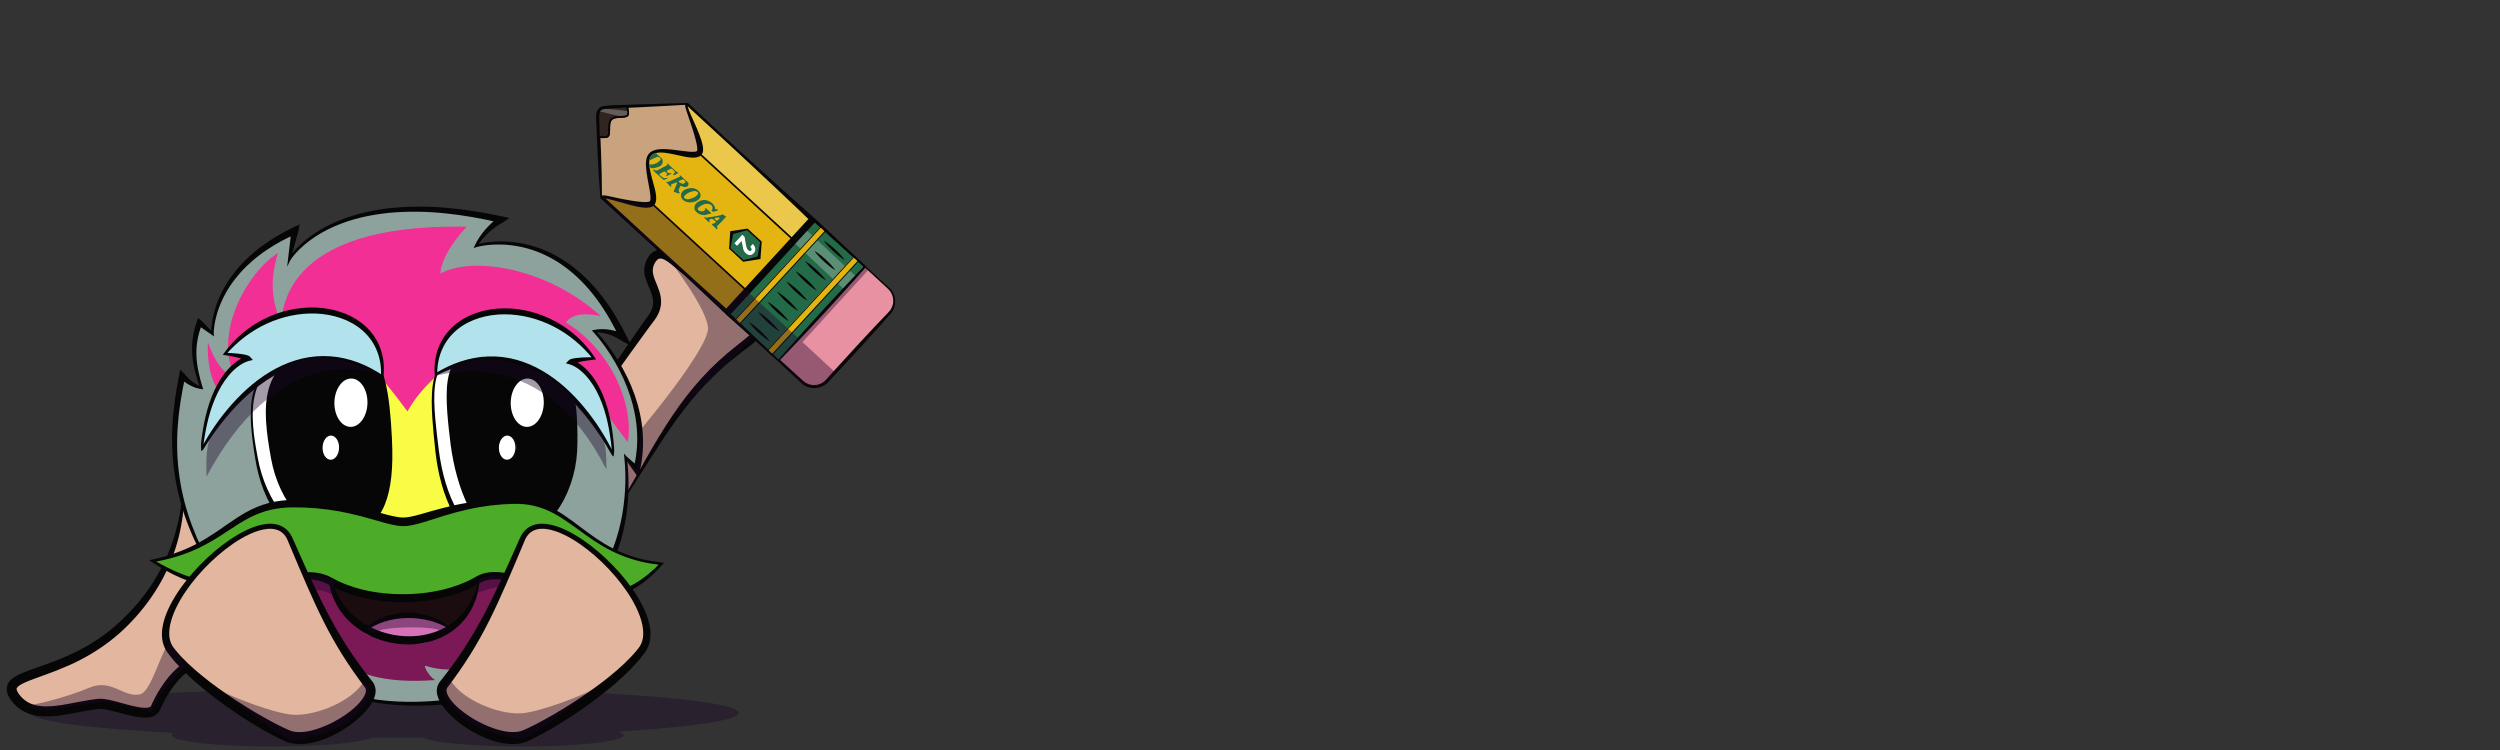 <?xml version="1.0" encoding="utf-8"?>
<!-- Generator: Adobe Illustrator 25.3.1, SVG Export Plug-In . SVG Version: 6.00 Build 0)  -->
<svg version="1.1" id="Layer_1" xmlns="http://www.w3.org/2000/svg" xmlns:xlink="http://www.w3.org/1999/xlink" x="0px" y="0px"
	 viewBox="0 0 1080 324" style="enable-background:new 0 0 1080 324;" xml:space="preserve">
<rect x="0" y="0" width="1080" height="324" fill="#333333" stroke="none"/>
<style type="text/css">
	.st0{opacity:0.4;}
	.st1{fill:#1B0428;}
	.st2{fill:#E2B69F;}
	.st3{fill:#070606;}
	.st4{fill:#8EA29D;}
	.st5{fill:#7B1957;}
	.st6{fill:#F8FC45;}
	.st7{fill:#F12F94;}
	.st8{fill:#FFFFFF;}
	.st9{fill:#B2E2EC;}
	.st10{fill:#1B0C0F;}
	.st11{fill:#D672B7;}
	.st12{fill:#4DAC27;}
	.st13{fill:#C9A27E;}
	.st14{fill:#312521;}
	.st15{fill:#E891A2;}
	.st16{fill:#E4B510;}
	.st17{opacity:0.25;}
	.st18{fill:#236A48;}
</style>
<g>
	<g>
		<g class="st0">
			<path class="st1" d="M319.045,307.953c0-5.943-68.445-10.763-152.873-10.763s-152.873,4.819-152.873,10.763
				c0,3.541,24.284,6.681,61.764,8.642c-0.62,0.327-0.956,0.666-0.956,1.013c0,2.69,19.602,4.87,43.784,4.87
				c20.781,0,38.167-1.611,42.65-3.769c1.871,0.006,3.745,0.009,5.632,0.009c5.613,0,11.155-0.021,16.613-0.063
				c4.297,2.186,21.806,3.826,42.764,3.826c24.181,0,43.784-2.18,43.784-4.87c0-0.549-0.828-1.073-2.33-1.565
				C298.906,314.067,319.045,311.177,319.045,307.953z"/>
		</g>
		<g>
			<path class="st2" d="M288.68,111.389c2.579,1.121,4.945,3.032,7.755,3.137c0.312,0.012,0.609,0.012,0.894,0.006
				c6.888-0.171,6.516-5.623,10.225-9.904c1.242-1.434,2.882-2.471,4.588-3.298c12.295-5.953,32.167,0.752,30.988,16.394
				c-0.39,5.179-2.669,10.031-5.337,14.483c-7.065,11.779-18.973,16.673-27.741,26.692c-2.072,2.369-4.417,4.474-6.768,6.561
				c-2.462,2.186-3.953,4.159-5.733,6.921c-4.345,6.75-9.467,13.122-13.896,19.887c-4.081,6.231-8.009,12.561-11.782,18.985
				c-1.512,2.576-5.092,11.26-9.287,10.036c-4.69-1.368-2.939-15.006-4.906-18.601c-3.592-6.564-6.684-10.145-5.91-18.202
				c0.429-4.45,2.489-8.054,5.166-11.458c1.691-2.15,3.065-4.651,4.57-6.933c0.857-1.304,4.114-4.747,4.114-6.243
				c2.132-3.236,4.072-6.801,6.654-9.689c3.116-3.481,5.76-7.434,8.378-11.338c1.286-1.919,2.537-3.949,2.896-6.229
				c0.51-3.254-1.046-5.689-1.811-8.684C280.416,118.73,280.029,107.629,288.68,111.389z"/>
		</g>
		<g>
			<path class="st3" d="M264.273,223.738c1.781-2.912,3.514-5.854,5.227-8.804c1.727-2.942,3.421-5.901,5.107-8.87
				c3.38-5.928,6.699-11.902,10.258-17.755c3.574-5.842,7.359-11.587,11.581-17.039c4.225-5.446,8.873-10.594,13.959-15.29
				c2.537-2.354,5.179-4.594,7.916-6.714c2.666-2.087,5.26-4.216,7.722-6.483c2.459-2.261,4.78-4.654,6.846-7.206
				c1.055-1.259,1.985-2.594,2.876-3.943c0.843-1.37,1.631-2.768,2.243-4.219c1.226-2.903,1.883-5.967,1.716-9.053
				c-0.141-3.089-1.034-6.159-2.249-9.188c-0.609-1.514-1.304-3.023-2.033-4.531c-0.735-1.506-1.499-3.053-2.261-4.54
				c-0.764-1.496-1.545-2.962-2.387-4.318c-0.84-1.349-1.757-2.594-2.768-3.44c-1.013-0.852-2.054-1.269-3.349-1.314
				c-1.289-0.042-2.768,0.273-4.246,0.752c-0.372,0.129-0.744,0.246-1.116,0.396l-0.555,0.213c-0.165,0.072-0.336,0.135-0.495,0.213
				c-0.648,0.297-1.25,0.645-1.799,1.055c-1.094,0.818-1.982,1.907-2.72,3.209c-1.463,2.624-2.363,5.865-3.218,9.101
				c-0.225,0.855-0.387,1.52-0.513,2.306c-0.123,0.768-0.21,1.559-0.276,2.378c-0.153,1.644-0.144,3.341-0.531,5.335
				c-0.213,0.984-0.534,2.156-1.466,3.254c-0.462,0.537-1.071,0.987-1.697,1.275c-0.626,0.285-1.253,0.438-1.829,0.507
				c-1.158,0.135-2.171,0.027-3.125-0.126c-0.477-0.081-0.942-0.174-1.391-0.285l-0.681-0.174c-0.288-0.081-0.564-0.171-0.818-0.276
				c-1.028-0.414-1.853-0.941-2.624-1.475c-0.768-0.537-1.469-1.098-2.147-1.652c-1.353-1.112-2.621-2.234-3.898-3.211
				c-1.256-0.968-2.609-1.841-3.71-2.084c-0.549-0.12-0.933-0.087-1.298,0.081c-0.369,0.162-0.785,0.534-1.166,1.061
				c-0.383,0.525-0.714,1.191-0.962,1.799c-0.231,0.626-0.357,1.265-0.387,1.922c-0.075,1.316,0.336,2.753,0.902,4.258
				c0.573,1.512,1.316,3.089,1.889,4.849c0.282,0.882,0.531,1.802,0.672,2.771c0.138,0.968,0.171,1.97,0.087,2.968
				c-0.207,2-0.923,3.898-1.919,5.5c-0.249,0.402-0.495,0.807-0.777,1.176c-0.276,0.384-0.549,0.756-0.795,1.077
				c-0.507,0.675-1.02,1.335-1.52,2.024c-4.027,5.467-8.003,11.026-11.974,16.574l-11.95,16.64c-2,2.768-4.015,5.529-6.072,8.262
				c-2.066,2.732-4.102,5.467-6.333,8.114l-1.269-1.046c2.078-2.645,4.03-5.455,5.988-8.237l5.821-8.408l11.533-16.913
				c3.85-5.64,7.65-11.302,11.623-16.897c0.492-0.699,1.013-1.397,1.52-2.096c0.27-0.36,0.492-0.681,0.708-0.995
				c0.234-0.315,0.423-0.645,0.618-0.972c0.783-1.31,1.25-2.699,1.38-4.102c0.102-1.407-0.156-2.843-0.678-4.321
				c-0.504-1.479-1.242-2.987-1.91-4.654c-0.651-1.661-1.296-3.562-1.236-5.679c0.027-1.044,0.219-2.102,0.567-3.083
				c0.378-0.978,0.803-1.856,1.415-2.72c0.609-0.852,1.434-1.736,2.621-2.3c0.585-0.279,1.242-0.453,1.883-0.504
				c0.642-0.051,1.259,0.009,1.823,0.129c1.133,0.246,2.066,0.698,2.912,1.176c0.843,0.486,1.604,1.017,2.324,1.556
				c1.44,1.083,2.741,2.216,4.036,3.257c1.275,1.026,2.606,2.027,3.751,2.474c0.141,0.057,0.27,0.096,0.393,0.129l0.56,0.132
				c0.381,0.087,0.753,0.153,1.119,0.21c0.729,0.111,1.434,0.144,1.973,0.069c0.27-0.036,0.477-0.105,0.626-0.177
				c0.147-0.075,0.234-0.147,0.327-0.261c0.186-0.21,0.399-0.725,0.519-1.403c0.246-1.364,0.273-3.1,0.408-4.852
				c0.066-0.884,0.153-1.79,0.294-2.708c0.132-0.902,0.366-1.898,0.573-2.696c0.426-1.679,0.876-3.368,1.427-5.065
				c0.558-1.697,1.209-3.413,2.141-5.094c0.929-1.673,2.207-3.31,3.848-4.552c0.813-0.62,1.694-1.133,2.594-1.553
				c0.225-0.108,0.453-0.198,0.678-0.297l0.639-0.249c0.42-0.171,0.861-0.318,1.292-0.471c1.751-0.579,3.656-1.061,5.788-0.989
				c1.059,0.036,2.171,0.243,3.211,0.657c1.044,0.408,1.985,1.011,2.783,1.688c1.604,1.368,2.69,2.942,3.656,4.477
				c0.956,1.547,1.772,3.098,2.561,4.642c0.789,1.553,1.535,3.065,2.294,4.627c0.753,1.562,1.487,3.158,2.147,4.81
				c1.329,3.29,2.342,6.879,2.474,10.631c0.165,3.751-0.698,7.518-2.171,10.87c-0.735,1.685-1.646,3.259-2.612,4.78
				c-1.005,1.487-2.048,2.945-3.203,4.288c-2.279,2.72-4.795,5.17-7.403,7.473c-2.612,2.3-5.35,4.441-8.102,6.501
				c-2.699,2.009-5.302,4.144-7.838,6.357c-10.172,8.852-18.544,19.618-26.035,30.958c-3.763,5.671-7.395,11.449-11.044,17.221
				c-1.826,2.885-3.661,5.766-5.529,8.627C268.154,218.116,266.232,220.941,264.273,223.738z"/>
		</g>
		<g>
			<path class="st2" d="M72.862,295.05c-1.341,2.126-2.462,4.393-3.782,6.507c-0.999,1.598-1.164,3.314-2.804,4.486
				c-3.16,2.261-4.972,1.512-8.543,0.738c-3.386-0.735-6.711-1.724-9.98-2.867c-3.38-1.182-7.092-0.033-10.561,0.477
				c-3.236,0.474-6.348,2.288-9.515,3.125c-4.813,1.271-9.719,0.714-14.382-0.888c-3.08-1.055-12.196-8.717-5.856-11.683
				c2.852-1.335,6.036-2.426,8.987-3.607c2.678-1.071,5.502-2.429,8.178-3.745c2.546-1.257,5.376-1.73,7.548-3.656
				c2.099-1.862,4.429-2.999,6.882-4.414c3.23-1.862,6.361-3.892,9.374-6.085c1.595-1.16,3.364-2.108,4.915-3.323
				c1.244-0.974,2.006-2.207,3.047-3.413c2.989-3.469,6.129-6.882,9.086-10.316c3.203-3.722,5.281-9.488,7.065-14.007
				c2.147-5.436,4.357-11.032,5.094-16.864c0.612-4.852,0.672-9.896,2.303-14.555c1.217-3.479,6.237-6.996,10.025-6.141
				c3.071,0.692,5.931,3.442,9.119,4.426c7.838,2.42,10.771,8.789,11.635,16.415c0.978,8.624-3.44,14.973-7.331,22.277
				c-5.05,9.476-7.64,20.127-13.308,29.288c-2.24,3.619-5.044,6.948-8.474,9.494C78.115,289.286,75.231,291.292,72.862,295.05z"/>
		</g>
		<g>
			<path class="st3" d="M78.634,199.323c0.521,3.358,0.879,6.753,0.981,10.165c0.09,3.409-0.018,6.834-0.336,10.24
				c-0.626,6.816-2.084,13.593-4.471,20.064c-1.182,3.238-2.57,6.405-4.153,9.473c-1.589,3.067-3.401,6.021-5.374,8.864
				c-3.955,5.677-8.567,10.894-13.755,15.5c-5.209,4.612-11.053,8.499-17.231,11.65c-6.168,3.176-12.73,5.512-19.075,7.788
				c-1.574,0.582-3.137,1.166-4.576,1.826c-0.717,0.33-1.401,0.681-1.994,1.055c-0.576,0.372-1.077,0.789-1.281,1.112
				c-0.222,0.333-0.219,0.45-0.186,0.828c0.078,0.384,0.315,0.945,0.696,1.514c0.366,0.582,0.869,1.154,1.343,1.703
				c0.504,0.521,1.028,1.02,1.604,1.446c1.143,0.857,2.435,1.496,3.841,1.916c1.413,0.411,2.927,0.612,4.483,0.669
				c3.122,0.108,6.387-0.363,9.671-0.939c3.292-0.582,6.624-1.304,10.067-1.841c0.861-0.135,1.727-0.258,2.603-0.36
				c0.444-0.045,0.834-0.114,1.452-0.135c0.552-0.018,1.059,0.012,1.547,0.057c1.94,0.198,3.64,0.62,5.329,1.053
				c3.347,0.869,6.57,1.874,9.722,2.456c1.551,0.282,3.139,0.456,4.345,0.27c0.6-0.09,0.999-0.285,1.166-0.453
				c0.093-0.093,0.156-0.162,0.234-0.345c0.177-0.411,0.357-0.822,0.546-1.223c1.502-3.218,3.283-6.258,5.383-9.122
				c2.108-2.846,4.537-5.535,7.533-7.716c1.499-1.079,3.166-2.006,4.984-2.66c1.832-0.624,3.805-0.962,5.809-0.813
				c1.034,0.072,2.057,0.312,2.993,0.651c0.929,0.33,1.796,0.78,2.462,1.083c0.309,0.15,0.626,0.234,0.537,0.21
				c-0.021,0.003-0.21,0.012-0.321,0.081c-0.129,0.081-0.153,0.105-0.138,0.099c0.045-0.036,0.195-0.309,0.306-0.6
				c0.123-0.294,0.231-0.657,0.336-1.02c0.204-0.723,0.381-1.568,0.528-2.303c0.063-0.3,0.075-0.564,0.066-0.686
				c-0.027-0.135,0.015-0.003,0.093,0.039c0.066,0.033-0.054-0.06-0.321-0.105c-0.261-0.054-0.62-0.081-1.022-0.102
				c-0.405-0.021-0.849-0.03-1.355-0.078c-0.507-0.054-1.086-0.111-1.811-0.435c-0.357-0.165-0.756-0.423-1.083-0.797
				c-0.327-0.372-0.546-0.828-0.653-1.232c-0.21-0.824-0.123-1.452-0.033-2c0.102-0.543,0.261-1.04,0.393-1.43l0.411-1.248
				c0.264-0.843,0.579-1.628,0.869-2.441c0.294-0.81,0.594-1.613,0.909-2.405c2.492-6.366,5.155-12.621,7.854-18.871
				c2.705-6.243,5.467-12.456,8.283-18.649c1.401-3.098,2.84-6.183,4.303-9.254c1.479-3.071,2.933-6.135,4.558-9.167l1.457,0.762
				c-2.948,6.058-5.557,12.351-8.252,18.568c-2.666,6.24-5.278,12.507-7.83,18.792c-2.546,6.285-5.059,12.594-7.374,18.937
				c-0.297,0.791-0.582,1.584-0.851,2.375c-0.27,0.791-0.573,1.586-0.803,2.372l-0.369,1.178c-0.138,0.417-0.216,0.735-0.261,1.028
				c-0.045,0.282-0.018,0.528,0,0.525c0.006,0.003-0.015-0.066-0.06-0.117c-0.045-0.057-0.081-0.075-0.051-0.066
				c0.054,0.024,0.333,0.081,0.669,0.093c0.339,0.018,0.744,0.015,1.191,0.018c0.45,0.006,0.939,0.015,1.518,0.099
				c0.564,0.093,1.286,0.252,2.021,0.822c0.36,0.282,0.675,0.672,0.879,1.073c0.207,0.402,0.318,0.803,0.378,1.164
				c0.105,0.719,0.051,1.314-0.027,1.847c-0.165,0.935-0.333,1.754-0.573,2.672c-0.123,0.456-0.252,0.909-0.444,1.403
				c-0.201,0.495-0.399,1.011-0.89,1.634c-0.267,0.309-0.587,0.651-1.11,0.906c-0.492,0.252-1.11,0.357-1.553,0.321
				c-0.945-0.066-1.424-0.33-1.892-0.51c-0.885-0.393-1.535-0.717-2.21-0.945c-0.666-0.231-1.314-0.366-1.976-0.405
				c-1.391-0.087-2.831,0.171-4.204,0.653c-1.374,0.516-2.702,1.259-3.946,2.18c-2.489,1.85-4.657,4.276-6.552,6.903
				c-1.898,2.63-3.557,5.488-4.909,8.432c-0.168,0.369-0.327,0.738-0.486,1.106c-0.243,0.603-0.666,1.256-1.184,1.748
				c-1.065,1.022-2.345,1.421-3.409,1.601c-2.168,0.324-4.003,0.051-5.788-0.237c-3.539-0.63-6.819-1.637-10.054-2.444
				c-1.604-0.396-3.215-0.783-4.66-0.927c-0.357-0.033-0.699-0.051-0.995-0.042c-0.231,0-0.681,0.063-1.083,0.108
				c-0.81,0.093-1.625,0.21-2.444,0.336c-3.271,0.507-6.582,1.217-9.982,1.817c-3.397,0.587-6.9,1.112-10.579,0.989
				c-1.835-0.066-3.716-0.309-5.566-0.849c-1.847-0.549-3.65-1.434-5.221-2.618c-0.791-0.587-1.502-1.263-2.174-1.964
				c-0.321-0.363-0.63-0.731-0.939-1.104c-0.294-0.381-0.579-0.78-0.855-1.203c-0.54-0.855-1.061-1.847-1.298-3.137
				c-0.102-0.653-0.105-1.385,0.057-2.099c0.156-0.719,0.492-1.374,0.869-1.901c0.771-1.077,1.667-1.697,2.507-2.246
				c0.849-0.525,1.685-0.939,2.513-1.31c1.658-0.741,3.287-1.329,4.903-1.91c3.232-1.145,6.414-2.222,9.542-3.428
				c3.127-1.199,6.186-2.519,9.176-3.979c5.976-2.915,11.599-6.51,16.649-10.819c5.038-4.339,9.668-9.203,13.644-14.555
				c3.976-5.356,7.305-11.203,9.863-17.392c2.54-6.195,4.363-12.714,5.35-19.387C79.018,212.904,79.195,206.097,78.634,199.323z"/>
		</g>
		<g>
			<g>
				<path class="st4" d="M91.897,250.418c1.119,5.71,26.862,48.963,55.938,54.399c-1.724-4.705-2.09-6.735-2.09-6.735
					s21.773,12.421,70.154,1.341c-3.368-1.193-6.537-3.308-6.537-3.308s32.908-9.104,44.153-31.606
					c13.02-26.061-33.03-14.996-33.03-14.996l-106.003-7.77L91.897,250.418z"/>
			</g>
			<g>
				<path class="st3" d="M92.353,250.669c0.093,0,0.129-0.093,0.123-0.084l0.087,0.279c0.066,0.186,0.129,0.375,0.207,0.564
					c0.147,0.378,0.315,0.752,0.486,1.127c0.345,0.75,0.719,1.487,1.11,2.222c0.78,1.469,1.613,2.912,2.477,4.339
					c1.73,2.852,3.584,5.632,5.524,8.348c3.881,5.43,8.112,10.615,12.708,15.44c4.603,4.81,9.584,9.275,15.062,12.99
					c5.467,3.691,11.497,6.657,17.905,7.821l0,0l-1.259,1.487c-0.315-1.151-0.612-2.306-0.879-3.473
					c-0.135-0.582-0.261-1.166-0.375-1.754c-0.114-0.594-0.219-1.166-0.297-1.799v-0.003l-0.192-1.026l0.96,0.483
					c2.561,1.286,5.422,2.186,8.252,2.929c2.852,0.731,5.751,1.289,8.672,1.691c5.844,0.813,11.761,1.038,17.662,0.902
					c5.904-0.144,11.794-0.702,17.645-1.529c5.85-0.834,11.653-1.976,17.404-3.347l0,0l-0.129,2.252
					c-1.178-0.54-2.288-1.158-3.353-1.826c-1.067-0.672-2.084-1.376-3.08-2.153l0,0l-0.896-0.597l1.046-0.336
					c4.093-1.31,8.13-2.936,12.037-4.765c3.91-1.835,7.725-3.871,11.35-6.195c3.619-2.327,7.068-4.915,10.207-7.823
					c3.131-2.915,5.937-6.174,8.159-9.794c1.092-1.815,2.096-3.704,2.813-5.659c0.729-1.94,1.199-3.991,0.984-5.91
					c-0.111-0.954-0.411-1.856-0.9-2.651c-0.492-0.791-1.191-1.46-1.994-2.015c-1.619-1.11-3.644-1.724-5.691-2.108
					c-4.138-0.735-8.471-0.626-12.744-0.267c-4.273,0.39-8.567,1.067-12.742,2.006l-0.153,0.033l-0.141-0.012l-52.986-4.018
					l-52.978-4.18l0,0l0.225-0.033C107.245,245.083,99.829,247.878,92.353,250.669z M91.444,250.166
					c7.578-2.989,15.218-5.98,22.85-8.909l0.108-0.042l0.117,0.009l0,0l53.023,3.589l53.011,3.749l-0.291,0.024
					c4.312-0.981,8.627-1.667,13.014-2.078c4.378-0.378,8.825-0.513,13.272,0.261c2.207,0.414,4.456,1.059,6.45,2.405
					c0.987,0.675,1.898,1.535,2.558,2.591s1.055,2.267,1.197,3.469c0.267,2.426-0.3,4.735-1.086,6.846
					c-0.795,2.126-1.856,4.09-3.017,5.992c-2.357,3.784-5.302,7.155-8.552,10.145c-3.248,3.001-6.834,5.595-10.573,7.896
					c-3.745,2.297-7.644,4.324-11.662,6.069c-4.027,1.73-8.114,3.277-12.361,4.435l0.15-0.933l0,0
					c1.055,0.554,2.168,1.065,3.277,1.512c1.112,0.45,2.24,0.834,3.364,1.121l4.099,1.053l-4.231,1.199l0,0
					c-5.836,1.277-11.725,2.327-17.659,3.059c-5.931,0.729-11.905,1.184-17.884,1.22c-5.98,0.027-11.971-0.309-17.89-1.244
					c-2.96-0.462-5.893-1.083-8.783-1.88c-2.89-0.822-5.724-1.754-8.456-3.191l0.768-0.543l0,0c0.156,0.521,0.36,1.083,0.564,1.622
					c0.207,0.543,0.423,1.083,0.648,1.622c0.45,1.077,0.927,2.141,1.421,3.199l0.824,1.766l-2.084-0.279l0,0
					c-6.816-1.347-13.033-4.549-18.595-8.423c-5.572-3.904-10.565-8.526-15.155-13.467c-4.582-4.957-8.774-10.256-12.609-15.794
					c-1.913-2.771-3.743-5.601-5.448-8.51c-0.851-1.454-1.676-2.927-2.444-4.432c-0.384-0.753-0.756-1.514-1.1-2.294
					c-0.171-0.39-0.342-0.783-0.492-1.191c-0.078-0.201-0.147-0.411-0.219-0.62l-0.096-0.324
					C91.411,250.669,91.4,250.37,91.444,250.166z"/>
			</g>
		</g>
		<g>
			<path class="st5" d="M114.613,235.376c-8.672,14.345,6.9,42.126,24.856,48.761c-1.296-4.321,1.065-9.803,1.065-9.803
				s2.228,22.88,47.379,19.447c-2.765-1.757-5.236-6.537-4.048-6.147c17.614,5.745,37.156-5.584,35.121-6.921
				c-5.23-3.44,6.42-1.838,18.187-15.77c-15.509-6.147-11.701-29.936-11.701-29.936l-22.649-2.336l-69.228-0.402L114.613,235.376z"
				/>
		</g>
		<g>
			<g>
				<path class="st4" d="M92.204,247.302c-21.123-34.392-17.974-63.197-13.521-84.866c0,0,3.796,4.219,8.33,5.094
					c-2.54-7.842-5.08-16.955-0.843-28.065l5.628,4.729c0,0-1.337-27.675,35.621-44.611l-2.48,12.58
					c0,0,19.227-33.756,91.565-17.303c-7.601,4.66-10.894,11.374-10.894,11.374s38.839-12.334,63.686,39.675
					c-6.783-3.979-12.576-2.855-12.576-2.855s26.212,26.808,18.34,59.797l-4.837-5.356c0,0,4.786,31.045-12.289,54.78
					c0,0-16.522-16.355-41.813-16.175c-25.291,0.18-89.142-3.955-93.037-3.232C119.188,233.592,92.204,247.302,92.204,247.302z"/>
			</g>
			<g>
				<path class="st3" d="M92.06,247.814c-1.131-1.586-2.312-3.461-3.146-4.996c-0.935-1.595-1.784-3.238-2.654-4.87
					c-1.683-3.296-3.218-6.666-4.591-10.108c-2.756-6.879-4.771-14.067-5.98-21.398c-1.205-7.331-1.589-14.802-1.211-22.226
					c0.357-7.428,1.454-14.796,2.882-22.053l0.501-2.546l1.826,1.913l0,0c0.429,0.558,0.987,1.17,1.535,1.716
					c0.558,0.552,1.151,1.073,1.769,1.559c1.242,0.962,2.618,1.757,4.12,2.207l-0.606,0.684l0,0
					c-1.595-4.513-3.032-9.194-3.424-14.1c-0.204-2.444-0.15-4.924,0.18-7.374c0.327-2.45,0.929-4.864,1.739-7.2l0.564-1.628
					l1.401,1.119l0,0l5.166,5.275l-0.873,0.432l0,0c-0.048-1.325,0.045-2.579,0.192-3.85c0.144-1.269,0.369-2.525,0.642-3.766
					c0.549-2.489,1.322-4.927,2.306-7.281c0.978-2.354,2.15-4.63,3.487-6.807c1.347-2.168,2.861-4.231,4.498-6.192
					c1.622-1.976,3.44-3.776,5.298-5.527c0.96-0.84,1.895-1.712,2.906-2.495l1.493-1.199l1.541-1.133
					c4.126-3.005,8.555-5.574,13.152-7.77l2.666-1.271l-0.531,2.956l0,0l-3.454,12.388l-0.974-0.369l0,0
					c1.125-1.838,2.477-3.395,3.922-4.903c1.452-1.49,3.02-2.857,4.657-4.135c3.296-2.525,6.879-4.669,10.651-6.394
					c3.766-1.736,7.692-3.113,11.698-4.171c4.009-1.04,8.093-1.766,12.199-2.285c8.223-0.929,16.532-0.974,24.76-0.288
					c8.231,0.681,16.397,2,24.457,3.739l3.29,0.711l-2.857,1.907h-0.003c-1.104,0.618-2.201,1.265-3.23,2.021
					c-1.046,0.735-2.033,1.559-2.981,2.432c-0.951,0.869-1.841,1.814-2.678,2.804c-0.83,0.987-1.625,2.048-2.276,3.127l-0.636-0.741
					h0.003c3.37-0.978,6.792-1.349,10.244-1.424c3.446-0.06,6.9,0.267,10.289,0.945c6.78,1.355,13.243,4.21,18.94,8.135
					c5.706,3.925,10.678,8.855,14.909,14.301c4.252,5.442,7.805,11.392,10.849,17.56l2.081,4.219l-4.243-2.234l0,0
					c-0.849-0.57-1.724-1.127-2.651-1.58c-0.918-0.486-1.887-0.855-2.876-1.193c-0.993-0.324-2.015-0.564-3.055-0.723
					c-1.028-0.156-2.12-0.231-3.119-0.159l0.279-0.89l0,0c3.793,3.982,7.029,8.388,9.908,13.039
					c2.861,4.66,5.287,9.605,7.122,14.786c1.832,5.179,3.059,10.604,3.491,16.124c0.444,5.518,0.039,11.119-1.17,16.549l0,0
					l-0.974,2.741l-1.479-2.114l-4.168-5.959l0,0l0.918-0.438c0.692,4.801,0.861,9.611,0.738,14.433
					c-0.15,4.816-0.633,9.632-1.545,14.384c-0.908,4.75-2.216,9.44-4.027,13.953c-1.775,4.528-4.117,8.846-6.885,12.876l0,0
					l-0.884,1.275l-1.154-1.106c-1.203-1.154-2.606-2.3-4-3.353c-1.409-1.061-2.863-2.066-4.36-3.005
					c-2.995-1.877-6.135-3.535-9.398-4.9c-3.254-1.386-6.636-2.462-10.075-3.271c-3.446-0.78-6.96-1.259-10.493-1.415
					c-0.885-0.033-1.763-0.039-2.654-0.054l-2.717-0.012l-5.422-0.087c-3.613-0.081-7.221-0.201-10.828-0.33
					c-7.212-0.264-14.421-0.597-21.624-0.948c-14.409-0.692-28.811-1.529-43.208-2.159c-1.799-0.075-3.599-0.138-5.392-0.183
					c-0.894-0.018-1.796-0.036-2.669-0.018c-0.459,0.018-0.818,0.006-1.193,0.114c-0.383,0.099-0.804,0.246-1.215,0.393
					c-3.314,1.263-6.591,2.804-9.854,4.312c-3.259,1.526-6.507,3.089-9.745,4.666l-4.864,2.393l-2.423,1.199l-1.209,0.603
					l-0.606,0.303l-0.303,0.15l-0.15,0.075l-0.084,0.042C92.38,247.812,92.198,247.836,92.06,247.814z M92.347,246.792
					c-0.087-0.048-0.219-0.048-0.3-0.006l0.066-0.033l0.15-0.078l0.3-0.153l0.603-0.309l1.205-0.615l2.414-1.224l4.834-2.429
					c3.23-1.611,6.465-3.205,9.722-4.768c3.269-1.547,6.507-3.113,9.92-4.45c0.435-0.162,0.863-0.321,1.353-0.45
					c0.495-0.147,1.05-0.147,1.487-0.168c0.929-0.03,1.829-0.018,2.738-0.009c1.811,0.027,3.617,0.075,5.422,0.132
					c14.427,0.495,28.83,1.197,43.238,1.751c7.203,0.282,14.406,0.546,21.608,0.744c3.601,0.096,7.2,0.183,10.798,0.228l5.395,0.036
					l2.693-0.015c0.912,0.009,1.835,0.006,2.753,0.03c3.673,0.129,7.338,0.594,10.93,1.37c3.586,0.807,7.113,1.895,10.507,3.304
					c3.403,1.385,6.678,3.077,9.811,4.999c1.565,0.962,3.089,1.994,4.57,3.089c1.49,1.106,2.9,2.228,4.312,3.557l-2.036,0.171l0,0
					c2.75-3.776,5.122-7.854,6.96-12.18c1.874-4.312,3.281-8.84,4.3-13.455c1.026-4.618,1.634-9.332,1.916-14.07
					c0.258-4.729,0.222-9.521-0.318-14.208l-0.198-1.706l1.116,1.271l0,0l5.506,4.753l-2.453,0.626l0,0
					c1.286-5.116,1.823-10.433,1.545-15.731c-0.267-5.298-1.302-10.567-2.942-15.65c-1.644-5.086-3.881-9.988-6.561-14.643
					c-2.693-4.636-5.794-9.101-9.368-13.072l0,0l-0.756-0.653l1.034-0.237c1.166-0.267,2.276-0.348,3.428-0.36
					c1.143,0,2.291,0.084,3.424,0.273c1.131,0.201,2.267,0.447,3.364,0.824c1.11,0.348,2.177,0.813,3.236,1.314l0,0l-2.159,1.985
					c-2.819-6.087-6.135-11.956-10.124-17.33c-3.97-5.38-8.651-10.25-14.058-14.169c-5.397-3.916-11.548-6.822-18.076-8.297
					c-3.259-0.735-6.603-1.137-9.953-1.16c-3.335-0.015-6.741,0.282-9.929,1.125h-0.003l-1.184,0.459l0.546-1.197
					c0.582-1.271,1.263-2.426,2.018-3.566c0.756-1.131,1.574-2.225,2.474-3.259c0.896-1.034,1.847-2.03,2.879-2.948
					c1.013-0.939,2.12-1.775,3.25-2.588h0.003l0.432,2.618c-7.926-1.862-15.95-3.308-24.041-4.126
					c-8.087-0.828-16.247-0.927-24.329-0.165c-4.033,0.435-8.046,1.071-11.986,2.018c-3.934,0.966-7.794,2.24-11.503,3.865
					c-3.712,1.617-7.242,3.644-10.495,6.042c-1.617,1.211-3.166,2.513-4.6,3.934c-1.415,1.415-2.789,2.96-3.832,4.603l0,0
					l-1.355,2.804l0.372-3.17l1.502-12.771l0,0l2.132,1.683c-4.519,1.979-8.879,4.318-12.954,7.086l-1.523,1.044l-1.475,1.106
					c-0.999,0.723-1.922,1.532-2.879,2.309c-1.844,1.625-3.652,3.302-5.278,5.152c-1.637,1.835-3.16,3.772-4.528,5.821
					c-1.358,2.054-2.561,4.21-3.58,6.453c-1.026,2.24-1.85,4.573-2.462,6.963c-0.606,2.375-1.032,4.864-1.046,7.265l0,0l0.168,1.145
					l-1.038-0.714l-6.087-4.18l0,0l1.964-0.51c-0.863,2.147-1.539,4.369-1.961,6.645c-0.423,2.276-0.591,4.603-0.516,6.936
					c0.138,4.678,1.292,9.308,2.66,13.875l0,0l0.33,0.801l-0.935-0.117c-1.742-0.216-3.407-0.843-4.939-1.664
					c-0.764-0.417-1.506-0.876-2.216-1.38c-0.719-0.513-1.38-1.02-2.078-1.67l0,0l2.327-0.633
					c-1.547,7.155-2.753,14.367-3.238,21.641c-0.507,7.269-0.264,14.588,0.783,21.804c1.05,7.215,2.896,14.318,5.491,21.156
					c1.292,3.419,2.747,6.78,4.351,10.07c0.83,1.631,1.64,3.275,2.537,4.873c0.435,0.797,0.896,1.64,1.281,2.315
					C91.607,245.28,91.967,246.015,92.347,246.792z"/>
			</g>
		</g>
		<g>
			
				<ellipse transform="matrix(0.021 -1 1 0.021 -24.366 366.702)" class="st6" cx="175.003" cy="195.789" rx="44.028" ry="22.677"/>
		</g>
		<g>
			<path class="st7" d="M146.284,146.492c-42.599-9.943-50.444,24.097-50.444,24.097s-6.669-5.611-6.046-22.724
				c4.654,12.522,8.663,13.857,11.521,14.652c1.106,0.306,0,0-0.456-1.053c-7.935-18.316,5.724-43.562,19.192-52.141
				c-3.976,13.32-2.138,21.33,1.413,30.709c0.705-2.795-2.153-43.801,80.188-42.093c0,0-10.792,10.885-11.458,20.286
				c13.716-7.716,46.077-2.768,69.467,18.421c0,0-11.299-3.158-15.197,2.663c19.507,11.941,29.483,35.378,26.731,51.7
				c-6.957-8.633-30.181-44.584-39.904-35.384c-13.566-15.329-43.751,1.349-55.272,22.106
				C176.02,177.733,154.846,148.489,146.284,146.492z"/>
		</g>
		<g>
			<g>
				<path class="st8" d="M162.336,190.375c0.642,22.373-2.222,41.358-20.115,43.817c-13.908,1.913-27.582-15.197-31.195-35.051
					c-4.033-22.175-5.448-41.325,19.785-47.928C156.044,144.61,161.482,160.532,162.336,190.375z"/>
			</g>
			<g>
				<path class="st3" d="M163.179,190.351c0.165,4.711,0.192,9.437-0.108,14.172c-0.315,4.726-0.933,9.482-2.357,14.097
					c-0.723,2.3-1.646,4.564-2.909,6.672c-1.253,2.108-2.843,4.063-4.78,5.644c-1.928,1.592-4.183,2.777-6.54,3.545
					c-1.182,0.381-2.387,0.669-3.601,0.863c-1.22,0.207-2.513,0.291-3.772,0.222c-2.534-0.117-4.995-0.84-7.232-1.91
					c-2.246-1.065-4.279-2.486-6.102-4.099c-3.644-3.238-6.561-7.149-8.855-11.344c-2.3-4.195-4.039-8.666-5.248-13.257
					c-0.6-2.294-1.061-4.639-1.434-6.96c-0.381-2.321-0.735-4.648-1.034-6.987c-0.606-4.669-1.038-9.386-0.836-14.127
					c0.201-4.714,1.149-9.539,3.572-13.722c1.215-2.075,2.777-3.949,4.579-5.533c1.799-1.598,3.85-2.876,5.988-3.928
					c2.138-1.059,4.387-1.859,6.666-2.501c2.282-0.636,4.594-1.143,6.945-1.466c2.348-0.303,4.732-0.456,7.107-0.234
					c2.366,0.228,4.735,0.824,6.867,1.946c2.135,1.116,3.973,2.765,5.407,4.684c1.442,1.922,2.531,4.072,3.389,6.291
					c1.7,4.456,2.567,9.152,3.182,13.83C162.678,180.935,162.978,185.646,163.179,190.351z M161.494,190.399
					c-0.081-4.681-0.261-9.359-0.735-14.001c-0.488-4.633-1.226-9.269-2.777-13.641c-0.785-2.174-1.769-4.288-3.133-6.141
					c-1.349-1.856-3.071-3.442-5.089-4.534c-2.009-1.11-4.285-1.7-6.585-1.901c-2.303-0.21-4.639-0.066-6.936,0.297
					c-4.588,0.758-9.116,2.099-13.254,4.153c-2.063,1.04-4,2.312-5.733,3.815c-1.73,1.506-3.221,3.277-4.39,5.251
					c-2.366,3.949-3.386,8.6-3.625,13.23c-0.138,2.324-0.066,4.66,0.108,6.987c0.18,2.327,0.432,4.654,0.797,6.966
					c0.36,2.312,0.774,4.618,1.217,6.921c0.423,2.306,0.941,4.561,1.634,6.783c1.364,4.438,3.242,8.711,5.626,12.658
					c2.399,3.925,5.254,7.596,8.726,10.505c1.739,1.44,3.611,2.705,5.613,3.646c2.003,0.939,4.141,1.529,6.3,1.667
					c1.086,0.069,2.15,0.015,3.248-0.162c1.104-0.168,2.195-0.402,3.254-0.725c2.114-0.651,4.105-1.652,5.827-3.026
					c3.485-2.732,5.743-6.834,7.146-11.158c1.413-4.354,2.087-8.969,2.462-13.599C161.551,199.751,161.593,195.073,161.494,190.399z
					"/>
			</g>
		</g>
		<g>
			<path class="st3" d="M168.868,189.379c1.131,22.499-2.477,39.514-20.406,41.715c-13.236,1.625-27.294-13.095-30.904-32.95
				c-4.033-22.175-5.449-41.325,19.785-47.928C162.573,143.613,167.233,156.862,168.868,189.379z"/>
			<path class="st3" d="M146.41,231.661c-12.978,0-25.828-14.423-29.288-33.436c-4.102-22.547-5.422-41.754,20.109-48.438
				c9.896-2.588,16.72-2.171,21.486,1.32c7.5,5.494,9.614,18.709,10.598,38.248l0,0c0.645,12.825-0.336,21.929-3.089,28.659
				c-3.287,8.036-9.077,12.46-17.704,13.518C147.814,231.619,147.112,231.661,146.41,231.661z M148.329,149.008
				c-3.11,0-6.708,0.549-10.876,1.637c-24.793,6.489-23.483,25.315-19.462,47.421c3.566,19.59,17.212,34.2,30.416,32.587
				c15.182-1.862,21.357-14.586,20.016-41.253l0,0c-0.968-19.282-3.02-32.293-10.235-37.576
				C155.623,149.943,152.393,149.008,148.329,149.008z"/>
		</g>
		<g>
			<g>
				<path class="st8" d="M188.845,194.84c2.651,22.37,12.94,42.45,30.929,40.746c13.983-1.322,22.808-20.589,22.358-41.262
					c-0.468-21.554-4.153-41.475-30.242-42.128C185.804,151.545,184.785,160.607,188.845,194.84z"/>
			</g>
			<g>
				<path class="st3" d="M189.609,194.747c0.603,4.66,1.532,9.275,2.879,13.758c1.349,4.474,3.106,8.837,5.473,12.813
					c2.36,3.961,5.368,7.574,9.152,10.021c3.766,2.459,8.312,3.494,12.763,2.984c2.174-0.234,4.273-0.981,6.168-2.111
					c1.898-1.127,3.58-2.642,5.071-4.336c2.968-3.421,5.098-7.596,6.639-11.947c1.539-4.366,2.486-8.951,2.962-13.584
					c0.246-2.315,0.372-4.648,0.378-6.978c-0.009-2.336-0.069-4.705-0.18-7.047c-0.24-4.69-0.714-9.371-1.793-13.905
					c-1.083-4.513-2.831-8.915-5.71-12.52c-1.43-1.799-3.146-3.368-5.065-4.639c-1.916-1.281-4.048-2.234-6.258-2.933
					c-2.213-0.702-4.519-1.125-6.843-1.374c-2.321-0.24-4.681-0.279-7.038-0.27c-2.351,0.021-4.702,0.144-7.014,0.486
					c-2.303,0.345-4.594,0.929-6.615,2.024c-2.027,1.077-3.71,2.729-4.771,4.762c-1.079,2.027-1.604,4.327-1.895,6.633
					c-0.558,4.642-0.27,9.377,0.111,14.073C188.428,185.358,189.01,190.054,189.609,194.747z M188.077,194.93
					c-0.507-4.714-0.989-9.434-1.302-14.178c-0.285-4.741-0.477-9.524,0.159-14.298c0.333-2.375,0.933-4.759,2.084-6.927
					c1.131-2.177,2.978-3.986,5.14-5.122c2.159-1.16,4.534-1.754,6.894-2.15c2.369-0.381,4.759-0.531,7.143-0.582
					c2.378-0.039,4.765-0.027,7.158,0.189c2.387,0.228,4.768,0.633,7.08,1.337c2.312,0.692,4.549,1.685,6.606,2.99
					c2.054,1.304,3.91,2.936,5.467,4.813c3.133,3.766,5.05,8.357,6.258,13c1.211,4.666,1.781,9.443,2.114,14.202
					c0.159,2.387,0.267,4.75,0.321,7.152c0.039,2.405-0.048,4.81-0.258,7.209c-0.444,4.792-1.382,9.557-2.951,14.145
					c-1.578,4.573-3.766,9.02-6.984,12.804c-1.607,1.883-3.5,3.574-5.679,4.861c-2.171,1.289-4.639,2.162-7.182,2.426
					c-2.489,0.264-5.028,0.138-7.476-0.462c-2.447-0.591-4.765-1.658-6.84-3.034c-4.159-2.786-7.29-6.726-9.677-10.924
					c-2.399-4.219-4.114-8.75-5.409-13.362C189.454,204.394,188.599,199.674,188.077,194.93z"/>
			</g>
		</g>
		<g>
			<g>
				<path class="st3" d="M195.526,192.09c3.1,22.313,14.061,46.425,30.76,39.52c9.866-4.081,21.923-18.979,22.559-39.148
					c0.896-28.457-4.153-41.475-30.242-42.128C192.515,149.68,190.926,158.964,195.526,192.09z"/>
			</g>
			<g>
				<path class="st3" d="M196.363,191.973c0.678,4.606,1.655,9.167,2.972,13.62c1.322,4.45,2.972,8.807,5.127,12.876
					c1.079,2.03,2.294,3.986,3.679,5.782c1.386,1.796,2.962,3.434,4.753,4.726c1.784,1.289,3.802,2.21,5.914,2.51
					c2.108,0.318,4.279-0.003,6.318-0.758c2.048-0.758,3.973-1.943,5.766-3.292c1.805-1.347,3.457-2.918,4.987-4.6
					c1.535-1.683,2.942-3.493,4.207-5.401c1.259-1.913,2.375-3.925,3.374-5.994c1.988-4.147,3.395-8.591,4.165-13.158
					c0.399-2.285,0.603-4.588,0.684-6.927c0.09-2.339,0.147-4.678,0.135-7.017c0-2.339-0.114-4.675-0.318-6.999
					c-0.213-2.321-0.504-4.642-1.032-6.906c-0.516-2.264-1.211-4.489-2.198-6.57c-0.993-2.078-2.273-4.015-3.877-5.64
					c-1.598-1.631-3.485-2.972-5.547-3.97c-2.063-1.005-4.27-1.716-6.522-2.237c-4.522-1.017-9.209-1.302-13.878-1.308
					c-2.333,0.012-4.672,0.108-6.972,0.453c-2.291,0.345-4.576,0.89-6.627,1.928c-2.051,1.022-3.808,2.585-4.963,4.546
					c-1.17,1.958-1.769,4.219-2.096,6.498c-0.324,2.285-0.381,4.615-0.33,6.942c0.054,2.327,0.228,4.654,0.453,6.981
					C194.998,182.701,195.661,187.34,196.363,191.973z M194.692,192.204c-0.582-4.663-1.127-9.338-1.466-14.043
					c-0.165-2.351-0.279-4.711-0.273-7.08c0.009-2.366,0.123-4.744,0.519-7.098c0.399-2.345,1.083-4.696,2.348-6.771
					c1.259-2.078,3.176-3.724,5.341-4.762c2.171-1.038,4.501-1.628,6.84-1.979c2.345-0.342,4.705-0.498,7.062-0.561
					c4.702-0.093,9.464,0.051,14.121,1.065c2.324,0.498,4.618,1.232,6.771,2.306c2.15,1.061,4.153,2.474,5.815,4.222
					c1.667,1.745,2.978,3.799,3.973,5.97c0.995,2.174,1.685,4.465,2.186,6.78c1.005,4.639,1.319,9.365,1.466,14.07
					c0.075,2.354,0.081,4.711,0.051,7.062c-0.033,2.354-0.144,4.741-0.441,7.098c-0.585,4.723-1.826,9.377-3.7,13.788
					c-1.865,4.414-4.429,8.543-7.58,12.207c-3.203,3.592-7.017,6.831-11.752,8.582c-2.36,0.846-4.99,1.193-7.527,0.768
					c-2.543-0.402-4.897-1.547-6.882-3.032c-1.991-1.496-3.673-3.304-5.127-5.238c-1.454-1.937-2.699-4.003-3.793-6.132
					c-2.186-4.261-3.815-8.75-5.104-13.311C196.252,201.548,195.319,196.897,194.692,192.204z"/>
			</g>
		</g>
		<g>
			<g>
				<path class="st9" d="M87.091,194.408c8.675-15.551,37.807-56.234,78.047-31.795c2.339-32.005-44.39-39.541-67.983-9.71
					c9.017,0.855,9.962,1.94,9.962,1.94S90.518,158.502,87.091,194.408z"/>
			</g>
			<g>
				<g>
					<path class="st3" d="M87.244,193.922c-0.006-0.132-0.051-0.261-0.108-0.339c-0.057-0.081-0.102-0.111-0.096-0.15
						c-0.012-0.009,0.087-0.174,0.138-0.27l0.18-0.33l0.729-1.316c0.488-0.876,1.007-1.733,1.526-2.591
						c1.05-1.709,2.141-3.391,3.283-5.041c2.273-3.31,4.777-6.462,7.464-9.461c5.362-5.988,11.578-11.359,18.781-15.198
						c3.599-1.904,7.434-3.413,11.425-4.345c3.991-0.918,8.13-1.275,12.213-0.954c4.09,0.282,8.102,1.242,11.905,2.663
						c3.805,1.427,7.383,3.358,10.723,5.586l0,0l-0.774,0.399c0.105-3.722-0.36-7.455-1.727-10.846
						c-0.675-1.694-1.52-3.31-2.558-4.795c-1.038-1.485-2.261-2.831-3.607-4.039c-2.699-2.414-5.934-4.201-9.365-5.416
						c-3.44-1.199-7.074-1.874-10.738-2.018c-7.335-0.306-14.736,1.289-21.435,4.387c-6.714,3.092-12.732,7.706-17.645,13.374
						l-0.351-0.824c1.709,0.063,3.421,0.15,5.146,0.315c0.861,0.084,1.724,0.183,2.6,0.333c0.438,0.072,0.879,0.165,1.329,0.276
						c0.228,0.063,0.456,0.123,0.699,0.21c0.12,0.039,0.249,0.096,0.381,0.153c0.075,0.036,0.138,0.063,0.222,0.114
						c0.105,0.075,0.114,0.033,0.387,0.297l0.006,0.006l1.275,1.407l-1.886,0.444c-0.3,0.072-0.774,0.237-1.164,0.405
						c-0.408,0.171-0.813,0.375-1.211,0.585c-0.797,0.432-1.562,0.945-2.294,1.502c-1.475,1.11-2.795,2.45-3.994,3.887
						c-2.39,2.896-4.276,6.243-5.755,9.761c-1.487,3.518-2.615,7.203-3.461,10.954c-0.426,1.877-0.789,3.769-1.1,5.671l-0.429,2.798
						c-0.057,0.39-0.15,0.735-0.291,1.119C87.526,193.017,87.366,193.454,87.244,193.922z M86.941,194.897
						c-0.018-0.498-0.072-1.022-0.105-1.604c-0.036-0.579-0.024-1.197,0.024-1.772l0.039-0.429l0.045-0.366l0.09-0.725l0.183-1.452
						c0.264-1.934,0.582-3.859,0.962-5.778c0.758-3.835,1.808-7.629,3.242-11.296c1.427-3.667,3.29-7.209,5.755-10.369
						c1.242-1.568,2.621-3.053,4.213-4.321c0.791-0.639,1.628-1.232,2.522-1.749c0.45-0.255,0.906-0.501,1.388-0.717
						c0.498-0.222,0.933-0.408,1.571-0.579l-0.609,1.85l0.003,0.006c0.195,0.189,0.111,0.093,0.129,0.111
						c-0.006-0.009-0.039-0.027-0.057-0.042c-0.06-0.033-0.12-0.072-0.198-0.111c-0.15-0.078-0.327-0.15-0.501-0.222
						c-0.363-0.138-0.744-0.267-1.137-0.383c-0.783-0.237-1.595-0.435-2.414-0.615c-1.64-0.363-3.308-0.653-4.984-0.923
						l-0.852-0.135l0.498-0.69c4.48-6.192,10.487-11.401,17.443-14.831c6.933-3.448,14.751-5.251,22.556-4.882
						c3.892,0.186,7.79,0.896,11.467,2.279c3.673,1.364,7.155,3.382,10.015,6.12c2.885,2.699,5.083,6.138,6.315,9.863
						c1.232,3.73,1.547,7.695,1.1,11.512l-0.093,0.795l-0.681-0.396l0,0c-6.933-3.782-14.483-6.45-22.244-6.84
						c-7.743-0.441-15.513,1.463-22.397,5.107c-3.454,1.799-6.726,3.979-9.791,6.423c-3.071,2.441-5.964,5.122-8.669,7.992
						c-2.714,2.864-5.215,5.928-7.611,9.074c-1.193,1.578-2.336,3.193-3.442,4.837c-0.552,0.822-1.092,1.652-1.625,2.486
						l-0.791,1.256l-0.429,0.696c-0.117,0.177-0.282,0.366-0.465,0.501C87.234,194.723,87.067,194.813,86.941,194.897z"/>
				</g>
			</g>
		</g>
		<g>
			<g>
				<path class="st9" d="M264.972,196.732c-8.021-15.899-35.444-57.752-76.662-35.003c-1.007-32.074,45.991-37.663,68.328-6.882
					c-9.044,0.48-10.034,1.526-10.034,1.526S263.038,160.715,264.972,196.732z"/>
			</g>
			<g>
				<g>
					<path class="st3" d="M265.101,197.227c-0.123-0.09-0.288-0.186-0.462-0.33c-0.174-0.144-0.333-0.339-0.444-0.521l-0.402-0.714
						l-0.738-1.289c-0.498-0.855-1.005-1.706-1.52-2.552c-1.034-1.688-2.111-3.349-3.238-4.975
						c-2.264-3.244-4.636-6.408-7.227-9.383c-2.582-2.978-5.362-5.778-8.33-8.342c-2.96-2.573-6.138-4.882-9.515-6.825
						c-6.726-3.925-14.409-6.147-22.163-6.03c-7.77,0.066-15.425,2.42-22.508,5.91l0,0l-0.696,0.369l-0.06-0.797
						c-0.288-3.832,0.192-7.782,1.578-11.458c1.385-3.671,3.722-7.017,6.717-9.593c2.968-2.618,6.534-4.489,10.258-5.7
						c3.73-1.23,7.653-1.775,11.551-1.799c7.811-0.045,15.548,2.081,22.334,5.815c6.81,3.716,12.592,9.167,16.814,15.542
						l0.471,0.708l-0.855,0.099c-1.685,0.198-3.364,0.423-5.02,0.714c-0.824,0.147-1.646,0.312-2.438,0.516
						c-0.396,0.099-0.783,0.213-1.152,0.336c-0.177,0.066-0.357,0.129-0.51,0.201c-0.081,0.033-0.144,0.072-0.204,0.102
						c-0.018,0.015-0.054,0.033-0.06,0.039c0.018-0.018-0.072,0.078,0.132-0.105l0.006-0.006l-0.534-1.874
						c0.63,0.198,1.059,0.402,1.545,0.645c0.471,0.237,0.918,0.501,1.358,0.774c0.873,0.554,1.685,1.182,2.447,1.854
						c1.539,1.335,2.857,2.873,4.03,4.492c2.333,3.257,4.045,6.876,5.32,10.598c1.283,3.724,2.171,7.56,2.771,11.422
						c0.303,1.931,0.54,3.871,0.723,5.811l0.123,1.457l0.06,0.729l0.03,0.369l0.021,0.429c0.024,0.576,0.012,1.193-0.048,1.772
						C265.215,196.207,265.14,196.732,265.101,197.227z M264.84,196.24c-0.105-0.471-0.243-0.917-0.369-1.304
						c-0.126-0.39-0.204-0.738-0.246-1.131l-0.306-2.807c-0.234-1.913-0.519-3.821-0.867-5.712
						c-0.69-3.784-1.664-7.512-3.005-11.089c-1.331-3.574-3.073-6.996-5.343-9.992c-1.139-1.487-2.402-2.879-3.829-4.051
						c-0.708-0.591-1.452-1.133-2.231-1.598c-0.39-0.228-0.785-0.45-1.184-0.636c-0.381-0.186-0.846-0.369-1.145-0.453l-1.865-0.521
						l1.331-1.352l0.006-0.006c0.285-0.252,0.288-0.21,0.399-0.282c0.087-0.045,0.15-0.069,0.225-0.105
						c0.135-0.051,0.267-0.102,0.387-0.135c0.246-0.078,0.477-0.129,0.708-0.18c0.456-0.093,0.9-0.165,1.341-0.219
						c0.882-0.114,1.745-0.177,2.612-0.225c1.727-0.093,3.442-0.111,5.155-0.102l-0.387,0.81
						c-4.672-5.865-10.495-10.726-17.074-14.094c-6.567-3.37-13.893-5.271-21.233-5.271c-3.667-0.006-7.326,0.516-10.813,1.571
						c-3.479,1.071-6.783,2.723-9.581,5.023c-1.394,1.151-2.672,2.447-3.769,3.887c-1.1,1.44-2.012,3.02-2.756,4.684
						c-1.506,3.335-2.126,7.044-2.174,10.765l-0.756-0.432l0,0c3.43-2.087,7.086-3.871,10.945-5.137
						c3.856-1.259,7.908-2.051,12.004-2.165c4.093-0.15,8.213,0.378,12.163,1.46c3.949,1.098,7.718,2.765,11.236,4.816
						c7.038,4.135,13.026,9.755,18.133,15.962c2.558,3.11,4.93,6.363,7.065,9.764c1.073,1.694,2.093,3.424,3.071,5.173
						c0.486,0.879,0.968,1.755,1.418,2.651l0.675,1.343l0.165,0.339c0.045,0.096,0.138,0.267,0.126,0.273
						c0.003,0.039-0.042,0.066-0.102,0.144C264.901,195.982,264.85,196.108,264.84,196.24z"/>
				</g>
			</g>
		</g>
		<g>
			
				<ellipse transform="matrix(0.021 -1 1 0.021 -25.452 321.925)" class="st8" cx="151.604" cy="173.955" rx="11.056" ry="7.752"/>
			<path class="st3" d="M151.487,185.631c-0.042,0-0.084,0-0.126,0c-4.609-0.096-8.25-5.407-8.114-11.836
				c0.132-6.429,3.97-11.584,8.6-11.488c4.609,0.096,8.25,5.407,8.114,11.836C159.83,180.512,156.039,185.631,151.487,185.631z
				 M151.718,163.522c-3.892,0-7.137,4.588-7.254,10.297c-0.12,5.761,2.987,10.513,6.924,10.594c0.033,0,0.069,0,0.102,0
				c3.892,0,7.137-4.588,7.254-10.297c0.12-5.761-2.987-10.513-6.924-10.594C151.787,163.522,151.751,163.522,151.718,163.522z"/>
		</g>
		<g>
			
				<ellipse transform="matrix(0.021 -1 1 0.021 -53.382 332.251)" class="st8" cx="142.91" cy="193.375" rx="5.53" ry="3.875"/>
			<path class="st3" d="M142.851,199.218c-0.021,0-0.042,0-0.063,0c-2.303-0.048-4.123-2.702-4.057-5.92
				c0.033-1.539,0.486-2.981,1.275-4.057c0.813-1.11,1.916-1.7,3.026-1.685c2.306,0.048,4.126,2.702,4.058,5.916
				C147.022,196.66,145.127,199.218,142.851,199.218z M142.965,188.162c-0.915,0-1.79,0.51-2.471,1.44
				c-0.717,0.978-1.127,2.297-1.158,3.712c-0.06,2.879,1.493,5.257,3.463,5.298c0.018,0,0.036,0,0.051,0
				c1.946,0,3.568-2.294,3.628-5.149l0,0c0.06-2.879-1.493-5.257-3.463-5.296C143.001,188.162,142.983,188.162,142.965,188.162z"/>
		</g>
		<g>
			
				<ellipse transform="matrix(0.021 -1 1 0.021 49.146 398.076)" class="st8" cx="227.775" cy="173.951" rx="11.056" ry="7.752"/>
			<path class="st3" d="M227.66,185.631c-0.042,0-0.084,0-0.126,0c-4.609-0.096-8.25-5.407-8.114-11.836
				c0.063-3.077,0.968-5.959,2.549-8.114c1.628-2.222,3.809-3.419,6.052-3.374c4.609,0.096,8.25,5.407,8.114,11.836l0,0
				C236.002,180.512,232.211,185.631,227.66,185.631z M227.891,163.522c-1.829,0-3.58,1.017-4.942,2.876
				c-1.434,1.958-2.255,4.594-2.315,7.422c-0.12,5.761,2.987,10.513,6.924,10.594c0.033,0,0.069,0,0.102,0
				c3.892,0,7.137-4.588,7.254-10.297c0.12-5.761-2.987-10.513-6.924-10.594C227.96,163.522,227.924,163.522,227.891,163.522z"/>
		</g>
		<g>
			
				<ellipse transform="matrix(0.021 -1 1 0.021 21.214 408.397)" class="st8" cx="219.077" cy="193.37" rx="5.53" ry="3.875"/>
			<path class="st3" d="M219.024,199.218c-0.021,0-0.042,0-0.063,0c-2.303-0.048-4.126-2.702-4.058-5.92
				c0.033-1.539,0.486-2.981,1.275-4.057c0.813-1.112,1.919-1.703,3.026-1.685c2.303,0.048,4.126,2.702,4.057,5.916
				c-0.033,1.539-0.482,2.981-1.275,4.057C221.189,198.621,220.136,199.218,219.024,199.218z M219.137,188.162
				c-0.915,0-1.79,0.51-2.471,1.44c-0.717,0.978-1.127,2.297-1.158,3.712c-0.06,2.879,1.493,5.257,3.463,5.298
				c0.935,0.006,1.829-0.492,2.522-1.436c0.717-0.978,1.127-2.297,1.158-3.712l0,0c0.06-2.879-1.493-5.257-3.463-5.296
				C219.174,188.162,219.156,188.162,219.137,188.162z"/>
		</g>
		<g>
			<path class="st10" d="M176.146,265.714c-1.409,0.039-2.813,0.117-4.18,0.162c-3.533,0.117-4.672,1.226-9.095,3.02
				c-2.171,0.882-4.513,1.811-5.661,3.854c-3.644-1.401-5.607-5.029-8.435-7.58c-4.33-3.907-4.366-8.717-5.341-11.062
				c-1.353-3.244,0.873-0.639,1.353-3.79c0.057-0.381,0.147-0.81,0.477-1.005c0.225-0.135,0.504-0.12,0.764-0.09
				c3.913,0.468,6.675,3.904,9.965,6.075c1.073,0.711,2.699-0.659,3.889-0.183c1.271,0.507,2.471-0.719,3.559-0.045
				c2.384,1.479,5.937,1.499,8.648,1.589c3.368,0.114,6.738,0.048,10.097-0.195c2.795-0.204,3.871,0.549,6.267-0.828l13.2-5.964
				c1.442-0.828,3.356-0.909,4.606,0.189c0.009,0.006,0.015,0.015,0.024,0.021c0.264,0.252,0.312,0.651,0.33,1.017
				c0.201,4.069-1.242,8.196-3.931,11.254c-1.736,1.973-2.903,4.171-4.069,6.498c-0.717,1.436-3.317,3.739-4.909,2.447
				c-2.822-2.288-6.078-3.652-9.611-4.66C181.549,265.714,178.836,265.642,176.146,265.714z"/>
		</g>
		<g>
			<path class="st11" d="M176.296,277.948c-2.678-0.126-5.347-0.468-7.97-1.022c-2.516-0.531-4.849-1.421-7.298-2.144
				c-1.568-0.462-5.131-1.151-2.69-3.242c1.841-1.578,4.072-2.705,6.315-3.59c2.348-0.927,4.45-1.055,6.861-1.592
				c3.172-0.705,5.766-0.989,8.969-0.444c3.047,0.519,5.613,1.64,8.543,2.63c1.706,0.576,3.535,1.197,4.591,2.762
				c0.807,1.197-8.786,6.072-9.673,6.294c-0.828,0.21-1.683,0.279-2.534,0.327C179.708,278.024,177.999,278.03,176.296,277.948z"/>
		</g>
		<g>
			<path class="st3" d="M143.586,251.011c0.966,3.494,2.453,6.789,4.501,9.689c2.021,2.915,4.57,5.422,7.43,7.482
				c2.876,2.039,6.058,3.661,9.413,4.762c3.349,1.116,6.855,1.784,10.382,1.904c3.523,0.153,7.068-0.21,10.454-1.158
				c3.397-0.9,6.606-2.444,9.455-4.498c2.837-2.075,5.281-4.717,7.155-7.766c1.91-3.038,3.224-6.462,4.18-10.025l0.594,0.102
				c-0.375,3.724-1.374,7.434-3.065,10.873c-1.706,3.428-4.138,6.552-7.149,9.023c-2.987,2.507-6.534,4.303-10.24,5.481
				c-3.727,1.139-7.634,1.625-11.512,1.514c-7.745-0.27-15.449-2.852-21.591-7.644c-3.071-2.378-5.71-5.323-7.695-8.645
				c-1.97-3.329-3.281-7.029-3.784-10.802L143.586,251.011z"/>
		</g>
		<g>
			<path class="st3" d="M157.133,272.74c2.102-2.72,5.08-4.756,8.295-6.075c0.813-0.306,1.634-0.603,2.462-0.873l2.534-0.639
				l2.582-0.383c0.867-0.06,1.736-0.129,2.606-0.165c3.475-0.054,6.969,0.438,10.252,1.571c3.275,1.119,6.387,2.864,8.774,5.329
				l-0.303,0.366c-2.819-1.796-5.875-3.026-9.029-3.815c-3.158-0.771-6.405-1.131-9.644-1.046c-0.807,0.063-1.617,0.087-2.423,0.132
				l-2.405,0.309l-2.381,0.459c-0.78,0.207-1.551,0.444-2.339,0.642c-3.086,0.978-6.03,2.438-8.678,4.492L157.133,272.74z"/>
		</g>
		<g>
			<g>
				<path class="st12" d="M222.058,216.631c-25.602,0.249-39.388,8.72-47.673,8.801c-8.285,0.081-22.235-8.12-47.835-7.871
					c-25.6,0.249-28.748,18.724-60.651,24.715c38.254,24.469,59.785-1.059,76.952,8.879c17.167,9.937,46.594,9.65,63.563-0.62
					c16.969-10.271,49.025,26.515,79.3-7.008C252.132,240.048,247.658,216.382,222.058,216.631z"/>
			</g>
			<g>
				<path class="st3" d="M222.067,217.657c-6.762,0.147-13.497,0.954-20.067,2.444c-3.287,0.738-6.54,1.613-9.77,2.597
					c-3.232,0.993-6.435,2.078-9.758,3.067c-1.661,0.495-3.37,0.939-5.176,1.253c-0.908,0.147-1.841,0.264-2.822,0.282
					c-0.978,0.006-1.922-0.084-2.837-0.21c-3.623-0.576-6.876-1.631-10.159-2.549c-6.522-1.91-13.044-3.502-19.711-4.387
					c-3.329-0.45-6.678-0.735-10.036-0.876c-1.679-0.072-3.362-0.096-5.044-0.096l-2.477,0.063
					c-0.819,0.069-1.646,0.099-2.459,0.201c-3.263,0.369-6.486,1.044-9.548,2.237c-3.08,1.149-6,2.75-8.861,4.519
					c-2.861,1.775-5.677,3.71-8.579,5.551c-2.9,1.85-5.916,3.562-9.038,5.05c-6.258,2.972-12.945,4.942-19.722,6.027l0,0
					l0.198-1.017c4.105,2.465,8.378,4.636,12.819,6.342c4.441,1.7,9.059,2.896,13.746,3.454c4.684,0.597,9.428,0.554,14.124-0.003
					c4.705-0.54,9.35-1.592,14.064-2.645c4.705-1.011,9.584-2.144,14.775-1.679c2.573,0.234,5.176,0.966,7.491,2.222l1.58,0.852
					c0.501,0.285,1.034,0.519,1.553,0.777c0.516,0.261,1.055,0.483,1.589,0.714c0.531,0.24,1.073,0.45,1.617,0.657
					c4.345,1.685,8.939,2.804,13.596,3.452c4.66,0.666,9.392,0.852,14.1,0.678c4.711-0.189,9.404-0.807,13.974-1.886
					c4.555-1.112,9.02-2.642,13.089-4.867l1.556-0.876c0.591-0.339,1.211-0.63,1.844-0.873c1.269-0.492,2.594-0.785,3.907-0.927
					c2.639-0.279,5.203,0.015,7.646,0.513c4.897,1.017,9.449,2.708,14.01,4.225c4.549,1.539,9.092,2.984,13.731,3.895
					c4.63,0.923,9.359,1.259,14.007,0.708c4.642-0.558,9.167-2.087,13.243-4.465c4.081-2.369,7.751-5.463,11.038-8.924l0,0
					l0.357,0.927c-2.936-0.327-5.86-0.789-8.741-1.46c-2.876-0.699-5.706-1.595-8.45-2.708c-5.514-2.186-10.604-5.323-15.375-8.759
					c-4.786-3.415-9.38-7.083-14.511-9.698c-2.558-1.308-5.242-2.333-8.019-2.968C227.783,217.857,224.925,217.606,222.067,217.657z
					 M222.046,215.609c3.005,0.006,6.025,0.33,8.951,1.059c2.927,0.731,5.737,1.874,8.369,3.287
					c5.296,2.822,9.818,6.654,14.538,10.079c4.69,3.463,9.626,6.594,15.002,8.798c2.684,1.1,5.455,1.985,8.273,2.684
					c2.828,0.672,5.7,1.133,8.591,1.466l1.106,0.129l-0.75,0.801l0,0c-3.185,3.667-6.813,7.023-11.005,9.614
					c-4.165,2.618-8.903,4.399-13.809,5.149c-4.912,0.774-9.926,0.471-14.753-0.387c-4.843-0.852-9.53-2.249-14.136-3.706
					c-4.603-1.436-9.155-3.011-13.725-3.859c-2.276-0.411-4.561-0.639-6.723-0.381c-1.079,0.126-2.12,0.375-3.098,0.762
					c-0.489,0.192-0.96,0.42-1.413,0.686l-1.58,0.915c-4.369,2.444-9.068,4.162-13.863,5.335c-4.804,1.154-9.704,1.82-14.621,2.039
					c-4.918,0.222-9.854-0.015-14.732-0.729c-4.876-0.705-9.71-1.886-14.34-3.722c-0.579-0.228-1.154-0.462-1.721-0.725
					c-0.57-0.255-1.139-0.501-1.697-0.791c-0.558-0.285-1.125-0.546-1.667-0.861l-1.589-0.882c-1.913-1.065-4.033-1.691-6.252-1.925
					c-2.219-0.24-4.525-0.102-6.843,0.189c-2.321,0.288-4.66,0.729-7.014,1.193c-4.708,0.939-9.502,1.916-14.39,2.366
					c-4.882,0.465-9.844,0.414-14.709-0.336c-4.861-0.758-9.593-2.177-14.085-4.09c-4.501-1.898-8.75-4.306-12.769-7.017
					l-1.149-0.774l1.347-0.243l0,0c6.624-1.446,13.077-3.592,19.033-6.729c2.978-1.568,5.829-3.353,8.642-5.232
					c2.81-1.889,5.566-3.895,8.453-5.796c2.885-1.895,5.928-3.679,9.212-5.005c3.265-1.364,6.75-2.234,10.256-2.669
					c0.876-0.12,1.757-0.165,2.636-0.249l2.636-0.102c1.73-0.015,3.457-0.009,5.188,0.045c3.457,0.111,6.915,0.369,10.355,0.797
					c6.876,0.834,13.665,2.423,20.253,4.279c3.287,0.89,6.567,1.889,9.698,2.345c1.571,0.216,2.954,0.195,4.528-0.072
					c1.556-0.258,3.155-0.681,4.771-1.125c6.462-1.874,13.176-3.809,19.987-4.936C208.264,216.127,215.168,215.609,222.046,215.609z
					"/>
			</g>
		</g>
		<g class="st0">
			<path class="st1" d="M187.768,162.547c5.689-1.551,47.097-13.488,74.19,40.299c0.093-12.147-0.867-13.632-6.357-20.373
				c-5.491-6.741-11.767-17.146-23.243-22.016c-11.476-4.87-20.421-6.237-28.673-4.522
				C192.291,158.298,187.768,162.547,187.768,162.547z"/>
		</g>
		<g class="st0">
			<path class="st1" d="M165.14,162.613c-8.12-4.825-46.38-12.304-75.918,43.298c-0.324-11.068,0.132-16.265,4.606-21.977
				c4.477-5.712,12.987-16.697,26.35-23.95c8.774-4.765,14.973-6.303,25.024-4.681C155.254,156.924,165.14,162.613,165.14,162.613z"
				/>
		</g>
		<g class="st0">
			<path class="st1" d="M94.623,256.61c0.405,4.096,11.91,1.184,14.907,1.055c4.948-0.21,9.937-0.609,14.792-1.617
				c10.984-2.276,14.411-1.52,20.472,1.269c-1.364-3.211-0.012-7.002-0.012-7.002s-6.426-2.555-13.701-1.499
				c-7.275,1.055-14.777,4.861-22.517,4.393c-2.693-0.162-11.959-0.066-15.179-0.315C93.373,253.077,94.608,256.448,94.623,256.61z"
				/>
		</g>
		<g class="st0">
			<path class="st1" d="M206.016,256.055c6.675-1.814,9.904-4.066,14.967-1.217c9.692,5.458,30.032,9.566,32.53,9.671
				c2.498,0.108,2.114-5.821,2.114-5.821s-8.651-0.89-19.048-4.24c-10.397-3.35-20.457-6.525-24.253-5.722
				c-3.793,0.801-5.914,1.811-5.914,1.811S206.993,254.013,206.016,256.055z"/>
		</g>
		<g class="st0">
			<path class="st1" d="M162.526,273.06c2.168-2.366,24.041-2.957,28.572-0.393c2.956-0.987,2.956-0.987,2.956-0.987
				s-2.758-3.94-11.626-4.729c-8.867-0.789-16.262-0.477-24.092,4.588C159.767,272.866,162.526,273.06,162.526,273.06z"/>
		</g>
		<g>
			<g>
				<path class="st2" d="M159.293,295.728c6.219,7.986-22.022,27.588-34.964,22.224c-10.906-4.522-39.615-22.163-50.672-37.142
					c-13.599-18.418,41.9-70.538,51.67-47.856C137.672,261.603,144.282,276.452,159.293,295.728z"/>
			</g>
			<g>
				<path class="st3" d="M160.909,294.468c0.642,0.797,1.1,1.82,1.265,2.846c0.174,1.028,0.09,2.024-0.114,2.906
					c-0.42,1.778-1.232,3.211-2.105,4.516c-1.788,2.579-3.928,4.672-6.201,6.567c-2.276,1.892-4.717,3.535-7.281,4.981
					c-2.564,1.446-5.254,2.693-8.106,3.619c-2.849,0.923-5.856,1.574-9.068,1.547c-1.601-0.024-3.259-0.228-4.9-0.764
					c-0.399-0.12-0.843-0.306-1.193-0.45l-1.014-0.447c-0.663-0.309-1.325-0.615-1.97-0.939c-5.166-2.561-10.025-5.473-14.796-8.543
					c-4.768-3.067-9.398-6.339-13.881-9.821c-4.477-3.485-8.822-7.164-12.846-11.236c-2.006-2.042-3.937-4.18-5.689-6.501
					l-0.653-0.873c-0.225-0.312-0.459-0.666-0.663-1.011c-0.411-0.702-0.75-1.446-1.011-2.207c-0.525-1.526-0.735-3.116-0.735-4.657
					c0.009-3.098,0.797-6.009,1.838-8.729c1.059-2.726,2.417-5.281,3.925-7.718c3.014-4.882,6.633-9.311,10.592-13.386
					c3.958-4.075,8.264-7.817,12.984-11.017c2.366-1.592,4.825-3.059,7.436-4.282c2.609-1.205,5.38-2.201,8.357-2.534
					c1.485-0.159,3.034-0.141,4.561,0.234c1.52,0.366,3.005,1.119,4.171,2.213c1.176,1.083,2.024,2.456,2.627,3.829l1.706,3.841
					c2.279,5.119,4.567,10.235,6.924,15.305c2.378,5.061,4.84,10.073,7.479,14.975c2.642,4.9,5.458,9.686,8.526,14.307
					C154.144,285.661,157.446,290.126,160.909,294.468z M157.677,296.987c-3.419-4.507-6.678-9.152-9.692-13.953
					c-3.023-4.798-5.778-9.755-8.306-14.808c-2.534-5.05-4.87-10.178-7.119-15.329c-2.264-5.146-4.447-10.316-6.621-15.488
					l-1.625-3.881c-0.488-1.203-1.158-2.258-2.036-3.092c-1.749-1.694-4.366-2.213-6.96-1.931c-2.609,0.282-5.199,1.197-7.665,2.339
					c-2.471,1.154-4.843,2.564-7.11,4.132c-4.534,3.139-8.711,6.822-12.516,10.835c-3.778,4.033-7.215,8.408-10.009,13.125
					c-1.376,2.366-2.588,4.822-3.49,7.353c-0.89,2.522-1.493,5.149-1.424,7.677c0.033,1.259,0.243,2.483,0.663,3.599
					c0.21,0.558,0.471,1.088,0.783,1.589c0.159,0.252,0.318,0.48,0.51,0.731l0.63,0.791c1.694,2.105,3.586,4.087,5.574,5.976
					c3.988,3.778,8.333,7.224,12.813,10.481c4.489,3.248,9.128,6.306,13.854,9.206c2.366,1.446,4.759,2.843,7.179,4.18
					c2.414,1.341,4.852,2.645,7.311,3.802c0.615,0.294,1.23,0.567,1.841,0.843l0.918,0.387c0.303,0.117,0.504,0.201,0.78,0.279
					c1.032,0.321,2.189,0.459,3.388,0.453c2.408,0.003,4.954-0.543,7.434-1.319c4.972-1.604,9.811-4.15,14.046-7.341
					c2.099-1.601,4.084-3.395,5.551-5.392c0.723-0.987,1.316-2.042,1.571-2.995c0.132-0.477,0.165-0.906,0.117-1.263
					C158.009,297.599,157.898,297.296,157.677,296.987z"/>
			</g>
		</g>
		<g>
			<g>
				<path class="st2" d="M191.681,295.728c-6.219,7.986,22.022,27.588,34.964,22.224c10.906-4.522,39.616-22.163,50.672-37.142
					c13.599-18.418-41.9-70.538-51.67-47.856C213.305,261.603,206.693,276.452,191.681,295.728z"/>
			</g>
			<g>
				<path class="st3" d="M193.298,296.987c-0.219,0.312-0.333,0.612-0.381,0.974c-0.048,0.36-0.015,0.789,0.117,1.263
					c0.252,0.954,0.849,2.009,1.572,2.995c1.466,1.997,3.448,3.793,5.551,5.392c4.234,3.191,9.074,5.737,14.046,7.341
					c2.483,0.78,5.026,1.325,7.434,1.319c1.199,0.006,2.357-0.132,3.388-0.453c0.276-0.078,0.477-0.162,0.78-0.279l0.918-0.387
					c0.615-0.273,1.226-0.546,1.841-0.843c2.459-1.158,4.897-2.462,7.311-3.802c2.42-1.337,4.813-2.735,7.179-4.18
					c4.726-2.9,9.365-5.955,13.854-9.206c4.48-3.257,8.825-6.702,12.813-10.481c1.988-1.889,3.881-3.871,5.574-5.976l0.63-0.791
					c0.192-0.249,0.351-0.477,0.51-0.731c0.312-0.498,0.573-1.028,0.783-1.589c0.42-1.116,0.626-2.339,0.663-3.598
					c0.069-2.525-0.531-5.152-1.424-7.677c-0.902-2.531-2.114-4.987-3.491-7.353c-2.795-4.717-6.231-9.092-10.009-13.125
					c-3.805-4.012-7.982-7.695-12.516-10.835c-2.264-1.568-4.636-2.978-7.11-4.132c-2.465-1.143-5.056-2.057-7.665-2.339
					c-2.594-0.282-5.209,0.237-6.96,1.931c-0.882,0.834-1.547,1.892-2.036,3.092l-1.625,3.881
					c-2.174,5.173-4.36,10.343-6.621,15.488c-2.252,5.152-4.585,10.283-7.119,15.329c-2.528,5.05-5.284,10.009-8.306,14.808
					C199.976,287.835,196.716,292.48,193.298,296.987z M190.065,294.468c3.467-4.345,6.765-8.807,9.83-13.431
					c3.067-4.621,5.887-9.407,8.526-14.307c2.639-4.9,5.1-9.914,7.479-14.975c2.357-5.071,4.645-10.186,6.924-15.305l1.706-3.841
					c0.603-1.374,1.452-2.75,2.627-3.829c1.166-1.094,2.651-1.844,4.171-2.213c1.526-0.375,3.077-0.393,4.561-0.234
					c2.981,0.333,5.749,1.325,8.357,2.534c2.609,1.22,5.071,2.69,7.436,4.282c4.72,3.199,9.026,6.942,12.984,11.017
					s7.578,8.504,10.592,13.386c1.508,2.438,2.867,4.993,3.925,7.718c1.04,2.723,1.829,5.634,1.838,8.729
					c0,1.541-0.21,3.131-0.735,4.657c-0.261,0.762-0.6,1.506-1.011,2.207c-0.204,0.348-0.438,0.699-0.663,1.011l-0.653,0.873
					c-1.751,2.321-3.683,4.459-5.689,6.501c-4.025,4.072-8.372,7.751-12.846,11.236c-4.48,3.481-9.113,6.753-13.881,9.821
					c-4.771,3.071-9.629,5.982-14.796,8.543c-0.645,0.321-1.308,0.63-1.97,0.939l-1.013,0.447c-0.348,0.144-0.795,0.33-1.193,0.45
					c-1.64,0.537-3.302,0.741-4.9,0.764c-3.211,0.027-6.219-0.624-9.068-1.547c-2.852-0.927-5.541-2.174-8.106-3.619
					c-2.564-1.445-5.005-3.092-7.281-4.981c-2.273-1.895-4.414-3.986-6.201-6.567c-0.873-1.304-1.685-2.735-2.105-4.516
					c-0.204-0.885-0.291-1.88-0.114-2.906C188.968,296.289,189.424,295.265,190.065,294.468z"/>
			</g>
		</g>
		<g class="st0">
			<path class="st1" d="M289.046,112.13c0.609,0.609,17.848,23.243,16.769,30.484c-1.523,10.213-28.659,42.528-28.659,42.528
				l-2.099,17.713l-4.609-4.909l0.153,15.701c0,0,15.548-27.132,18.292-30.943s36.431-36.737,36.431-36.737L289.046,112.13z"/>
		</g>
		<g class="st0">
			<path class="st1" d="M73.113,277.16c-4.024,6.046-8.058,21.734-12.553,22.772c-7.206,1.661-12.291-6.957-22.007-2.824
				c-9.716,4.133-24.676,7.838-27.45,7.64c4.159,1.904,7.071,1.937,8.163,2.138c1.092,0.204,16.868-2.968,25.078-3.59
				c4.24-0.321,20.937,4.456,20.937,4.456s3.056-6.564,5.254-9.221c2.198-2.657,9.542-10.852,9.542-10.852L73.113,277.16z"/>
		</g>
		<g class="st0">
			<path class="st1" d="M95.154,298.25c4.42,2.591,23.324,10.003,31.399,10.516c9.602,0.609,25.609-5.64,30.791-14.633
				c0,0,3.506,3.658,2.438,6.249c-1.067,2.591-6.555,10.367-11.737,12.957c-5.182,2.591-19.054,8.079-24.086,5.64
				C118.933,316.541,95.154,298.25,95.154,298.25z"/>
		</g>
		<g class="st0">
			<path class="st1" d="M256.579,297.638c-4.42,2.591-23.324,10.003-31.399,10.516c-9.602,0.609-25.609-5.64-30.791-14.633
				c0,0-3.506,3.658-2.438,6.249c1.067,2.591,6.555,10.367,11.737,12.957c5.182,2.591,19.054,8.079,24.086,5.64
				C232.8,315.93,256.579,297.638,256.579,297.638z"/>
		</g>
		<g>
			<g>
				<path class="st13" d="M259.704,85.403c0,0-0.771-20.856-1.271-30.851c-0.408-8.165-0.552-8.013,7.751-8.421
					s30.851-1.271,30.851-1.271l25.72,24.238l-36.776,40.227L259.704,85.403z"/>
			</g>
			<g>
				<path class="st3" d="M259.365,85.559c-0.534-6.27-0.89-12.685-1.197-19.099c-0.171-3.205-0.267-6.426-0.402-9.635l-0.201-4.804
					c-0.024-0.807-0.045-1.617,0.021-2.471c0.024-0.216,0.036-0.429,0.069-0.648l0.147-0.675c0.078-0.231,0.18-0.465,0.279-0.696
					c0.147-0.219,0.294-0.453,0.474-0.642c0.39-0.381,0.846-0.63,1.286-0.789c0.219-0.066,0.438-0.141,0.653-0.195l0.636-0.12
					c0.836-0.132,1.646-0.189,2.45-0.237c1.604-0.096,3.188-0.15,4.783-0.198l9.551-0.318c6.366-0.231,12.736-0.363,19.105-0.546
					l0,0l0.156-0.006l0.114,0.108l25.717,24.238l0.267,0.252l-0.246,0.27l-36.776,40.227L286,109.851l-0.273-0.249L259.365,85.559z
					 M260.04,85.244l26.187,23.806l-0.525,0.024l36.776-40.23l0.018,0.521l-25.72-24.238l0.27,0.102l0,0
					c-6.361,0.342-12.718,0.735-19.078,1.028l-9.539,0.471l-4.759,0.252c-0.783,0.054-1.562,0.117-2.3,0.237
					c-0.741,0.111-1.409,0.33-1.763,0.69c-0.36,0.339-0.504,1.022-0.549,1.76c-0.054,0.731-0.033,1.518-0.006,2.3l0.222,4.741
					c0.129,3.155,0.294,6.297,0.383,9.455C259.881,72.476,260.052,78.791,260.04,85.244z"/>
			</g>
		</g>
		<g>
			<g>
				<g>
					<path class="st14" d="M262.666,58.823c1.131-1.226-0.219-5.419,1.361-7.164c1.697-1.871,5.931-0.582,7.071-1.817
						c0.51-0.552,0.177-2.303-0.192-3.928c-1.82,0.081-3.44,0.153-4.72,0.216c-8.303,0.408-8.163,0.255-7.751,8.421
						c0.069,1.376,0.144,2.966,0.219,4.672C260.318,59.336,262.139,59.398,262.666,58.823z"/>
				</g>
				<g>
					<path class="st3" d="M262.39,58.571c0.354-0.429,0.393-1.271,0.411-2.021c0.012-0.774-0.015-1.571,0.039-2.387
						c0.069-0.804,0.165-1.673,0.675-2.441c0.521-0.771,1.391-1.184,2.201-1.349c0.818-0.18,1.628-0.216,2.417-0.249
						c0.783-0.036,1.58-0.051,2.231-0.264c0.147-0.063,0.3-0.126,0.39-0.219c0.066-0.045,0.087-0.075,0.114-0.12
						c0.027-0.048,0.048-0.114,0.066-0.186c0.066-0.306,0.057-0.684,0.021-1.055c-0.075-0.752-0.243-1.518-0.414-2.282v-0.003
						l0.378,0.291c-2,0.153-4,0.285-6.003,0.408c-0.995,0.075-1.997,0.117-2.962,0.24c-0.954,0.117-1.937,0.306-2.471,0.828
						c-0.521,0.516-0.626,1.506-0.666,2.459c-0.039,0.968,0.024,1.97,0.045,2.968c0.078,2.003,0.123,4.012,0.159,6.019l-0.345-0.354
						l0,0c0.681,0.045,1.358,0.084,2.021,0.072c0.33-0.006,0.659-0.027,0.968-0.078C261.974,58.798,262.279,58.693,262.39,58.571z
						 M262.939,59.074c-0.384,0.369-0.785,0.429-1.145,0.501c-0.369,0.06-0.725,0.081-1.079,0.09
						c-0.708,0.015-1.401-0.027-2.087-0.072l0,0l-0.321-0.012l-0.027-0.342c-0.159-2-0.291-4-0.414-6.003
						c-0.063-1.007-0.114-2.009-0.093-3.047c-0.003-0.255,0.015-0.519,0.042-0.785c0.015-0.264,0.051-0.531,0.117-0.807
						c0.087-0.54,0.357-1.133,0.789-1.592c0.237-0.21,0.48-0.414,0.75-0.525c0.264-0.153,0.531-0.225,0.797-0.303
						c0.531-0.147,1.053-0.228,1.562-0.282c1.028-0.117,2.03-0.162,3.038-0.198c2.006-0.078,4.012-0.12,6.021-0.153l0.318-0.006
						l0.06,0.294v0.003c0.174,0.774,0.345,1.556,0.429,2.375c0.036,0.411,0.06,0.83-0.039,1.302
						c-0.033,0.12-0.069,0.243-0.138,0.369c-0.069,0.129-0.177,0.252-0.273,0.321c-0.195,0.183-0.417,0.273-0.63,0.363
						c-0.861,0.276-1.664,0.264-2.453,0.309c-0.785,0.033-1.559,0.072-2.285,0.231c-0.729,0.147-1.374,0.488-1.748,1.038
						c-0.381,0.554-0.492,1.325-0.548,2.075c-0.054,0.762-0.024,1.545-0.039,2.348c-0.012,0.405-0.018,0.807-0.087,1.232
						C263.383,58.211,263.293,58.67,262.939,59.074z"/>
				</g>
			</g>
		</g>
		<g>
			<g>
				<path class="st15" d="M346.627,165.051l-18.805-17.315c-3.034-2.795-3.232-7.566-0.438-10.604l27.111-29.444
					c2.795-3.034,7.566-3.232,10.604-0.438l18.805,17.315c3.034,2.795,3.232,7.566,0.438,10.604l-27.111,29.444
					C354.435,167.651,349.665,167.846,346.627,165.051z"/>
			</g>
			<g>
				<path class="st3" d="M346.21,165.504l-16.298-15.2l-2.036-1.901c-0.684-0.62-1.394-1.38-1.862-2.234
					c-0.978-1.712-1.271-3.788-0.83-5.7c0.216-0.956,0.615-1.871,1.166-2.684c0.567-0.828,1.242-1.466,1.859-2.153l3.788-4.087
					l15.134-16.358c2.54-2.726,5.002-5.458,7.607-8.178c1.427-1.31,3.358-2.039,5.287-2.033c1.931-0.009,3.859,0.731,5.287,2.042
					l16.411,15.074l2.051,1.883c0.69,0.615,1.397,1.343,1.874,2.189c0.999,1.683,1.304,3.743,0.918,5.667
					c-0.192,0.966-0.57,1.898-1.106,2.732c-0.129,0.213-0.27,0.417-0.432,0.606c-0.156,0.195-0.312,0.396-0.462,0.561l-0.921,1.046
					l-3.683,4.183c-2.477,2.768-4.966,5.524-7.488,8.25c-2.507,2.741-5.028,5.467-7.56,8.184l-3.796,4.078l-1.901,2.036l-0.951,1.02
					l-0.474,0.51l-0.54,0.528c-1.506,1.368-3.529,2.126-5.545,2.105C349.685,167.669,347.682,166.877,346.21,165.504z
					 M347.047,164.598c1.265,1.145,2.96,1.784,4.657,1.763c1.697-0.006,3.376-0.666,4.606-1.817l0.45-0.453l0.468-0.516l0.935-1.032
					l1.871-2.063l3.751-4.12c2.498-2.747,5.008-5.485,7.533-8.211c2.51-2.738,5.053-5.446,7.605-8.145l3.865-4.015
					c0.639-0.681,1.329-1.319,1.814-2.003c0.501-0.702,0.873-1.506,1.083-2.351c0.432-1.694,0.174-3.562-0.684-5.104
					c-0.432-0.785-1.005-1.43-1.697-2.054l-2.048-1.889l-16.376-15.112c-1.31-1.209-3.08-1.895-4.864-1.889
					c-1.784-0.009-3.556,0.681-4.864,1.886c-2.519,2.657-5.023,5.452-7.533,8.171l-15.053,16.43l-3.76,4.111
					c-0.62,0.696-1.292,1.352-1.769,2.066c-0.489,0.725-0.837,1.545-1.026,2.399c-0.381,1.709-0.108,3.559,0.771,5.071
					c0.441,0.774,1.011,1.388,1.706,2.006l2.06,1.874L347.047,164.598z"/>
			</g>
		</g>
		<g>
			<path class="st16" d="M297.4,45.533c-4.246-3.91,7.425,17.53,4.666,20.529c-2.759,2.999-17.062-3.838-21.177,0.696
				c-3.835,4.228,3.473,18.106,0.731,21.081c-2.741,2.978-24.076-4.978-21.108-2.246c3.29,3.028,53.26,49.041,53.26,49.041
				l8.361-9.08l0.447-0.483l19.779-21.482l0.405-0.438l7.898-8.576C350.66,94.573,302.093,49.854,297.4,45.533z"/>
		</g>
		<g class="st17">
			<polygon class="st8" points="350.168,94.92 342.054,103.572 302.645,66.457 296.755,44.828 			"/>
		</g>
		<g>
			
				<rect x="321.979" y="57.324" transform="matrix(0.677 -0.736 0.736 0.677 41.483 264.535)" class="st3" width="0.744" height="55.292"/>
		</g>
		<g>
			
				<rect x="301.719" y="79.188" transform="matrix(0.677 -0.736 0.736 0.677 18.815 256.657)" class="st3" width="0.744" height="55.369"/>
		</g>
		<g>
			<g>
				
					<rect x="316.6" y="110.721" transform="matrix(0.677 -0.736 0.736 0.677 18.707 293.636)" class="st18" width="55.085" height="29.536"/>
			</g>
			<g>
				<path class="st3" d="M336.365,156.103l-22.218-19.863l-0.521-0.465l0.48-0.521l37.37-40.47l0.426-0.462l0.453,0.426
					l21.557,20.193l0.27,0.255l-0.249,0.27L336.365,156.103z M336.335,155.362l37.055-40.404l0.021,0.525l-21.899-19.821
					l0.879-0.036L315.134,136.2l-0.042-0.987L336.335,155.362z"/>
			</g>
		</g>
		<g>
			<g>
				<g>
					<polygon class="st18" points="315.272,107.335 321.146,112.745 327.879,111.333 328.733,104.507 322.856,99.098 
						316.124,100.51 					"/>
				</g>
				<g>
					<path class="st3" d="M315.569,107.224l5.793,5.287l-0.282-0.078l6.657-1.766l-0.534,0.582l1.211-6.78l0.099,0.273l-5.877-5.409
						l0.282,0.078l-6.648,1.799l0.561-0.609L315.569,107.224z M314.973,107.443l0.444-7.023l0.033-0.531l0.528-0.081l6.813-1.026
						l0.171-0.027l0.111,0.102l5.877,5.409l0.114,0.105l-0.012,0.171l-0.495,6.87l-0.036,0.504l-0.498,0.078l-6.804,1.061
						l-0.171,0.027l-0.111-0.105L314.973,107.443z"/>
				</g>
			</g>
			<g>
				<g>
					<path class="st8" d="M317.257,105.107l3.409-3.704l0.989,0.912l0.645,3.745c0.204,0.966,0.48,1.607,0.828,1.928
						c0.282,0.261,0.543,0.408,0.783,0.444c0.24,0.036,0.447-0.042,0.62-0.231c0.171-0.186,0.213-0.429,0.126-0.725
						c-0.09-0.297-0.282-0.582-0.576-0.852l1.133-1.232c0.402,0.372,0.699,0.795,0.89,1.271c0.192,0.477,0.249,0.948,0.174,1.413
						c-0.075,0.465-0.276,0.879-0.606,1.236c-0.528,0.573-1.098,0.863-1.709,0.873c-0.612,0.009-1.224-0.27-1.838-0.834
						c-0.258-0.237-0.474-0.507-0.648-0.81c-0.174-0.303-0.318-0.659-0.435-1.071c-0.117-0.411-0.234-1.007-0.348-1.784
						l-0.345-1.586l-1.922,2.087L317.257,105.107z"/>
				</g>
			</g>
		</g>
		<g class="st17">
			
				<rect x="352.047" y="95.797" transform="matrix(0.683 -0.73 0.73 0.683 31.304 295.076)" class="st8" width="7.587" height="31.303"/>
		</g>
		<g>
			
				<rect x="309.312" y="117.724" transform="matrix(0.677 -0.736 0.736 0.677 21.162 286.335)" class="st16" width="55.468" height="2.633"/>
			<path class="st3" d="M319.263,140.585l-2.213-2.036l0.126-0.138l37.7-40.941l2.213,2.036l-0.126,0.138L319.263,140.585z
				 M317.578,138.528l1.664,1.532l37.322-40.533l-1.664-1.532L317.578,138.528z"/>
		</g>
		<g>
			
				<rect x="323.465" y="130.76" transform="matrix(0.677 -0.736 0.736 0.677 16.138 300.952)" class="st16" width="55.468" height="2.633"/>
			<path class="st3" d="M333.421,153.62l-2.213-2.036l0.126-0.138l37.7-40.944l2.213,2.036l-0.126,0.138L333.421,153.62z
				 M331.732,151.563l1.664,1.532l37.322-40.533l-1.664-1.532L331.732,151.563z"/>
		</g>
		<g>
			<path class="st3" d="M355.838,103.965c0.927,0.525,1.772,1.133,2.591,1.775c0.824,0.636,1.604,1.32,2.369,2.018
				c0.756,0.711,1.499,1.43,2.201,2.201c0.705,0.764,1.385,1.556,1.988,2.432c-0.921-0.531-1.766-1.143-2.588-1.781
				c-0.824-0.636-1.604-1.316-2.375-2.012c-0.758-0.705-1.502-1.427-2.204-2.195C357.116,105.638,356.438,104.843,355.838,103.965z"
				/>
		</g>
		<g>
			<path class="st3" d="M323.486,139.103c0.927,0.525,1.772,1.133,2.591,1.775c0.824,0.636,1.604,1.319,2.369,2.018
				c0.756,0.711,1.499,1.43,2.201,2.201c0.705,0.764,1.385,1.556,1.988,2.432c-0.921-0.531-1.766-1.143-2.588-1.782
				c-0.824-0.636-1.604-1.316-2.375-2.012c-0.758-0.705-1.502-1.427-2.204-2.195C324.763,140.777,324.085,139.982,323.486,139.103z"
				/>
		</g>
		<g>
			<path class="st3" d="M351.793,108.358c0.927,0.525,1.772,1.133,2.591,1.775c0.824,0.636,1.604,1.32,2.369,2.018
				c0.756,0.711,1.499,1.43,2.201,2.201c0.705,0.764,1.385,1.556,1.988,2.432c-0.921-0.531-1.766-1.143-2.588-1.781
				c-0.824-0.636-1.604-1.316-2.375-2.012c-0.758-0.705-1.502-1.427-2.204-2.195C353.071,110.031,352.393,109.236,351.793,108.358z"
				/>
		</g>
		<g>
			<path class="st3" d="M347.751,112.751c0.927,0.525,1.772,1.133,2.591,1.775c0.824,0.636,1.604,1.319,2.369,2.018
				c0.756,0.711,1.499,1.43,2.201,2.201c0.705,0.764,1.385,1.556,1.988,2.432c-0.921-0.531-1.766-1.143-2.588-1.781
				c-0.824-0.636-1.604-1.316-2.375-2.012c-0.758-0.705-1.502-1.427-2.204-2.195C349.026,114.424,348.351,113.63,347.751,112.751z"
				/>
		</g>
		<g>
			<path class="st3" d="M343.706,117.141c0.927,0.525,1.772,1.133,2.591,1.775c0.824,0.636,1.604,1.32,2.369,2.018
				c0.756,0.711,1.499,1.43,2.201,2.201c0.705,0.764,1.385,1.556,1.988,2.432c-0.921-0.531-1.766-1.143-2.588-1.781
				c-0.824-0.636-1.604-1.316-2.375-2.012c-0.758-0.705-1.502-1.427-2.204-2.195C344.983,118.814,344.305,118.02,343.706,117.141z"
				/>
		</g>
		<g>
			<path class="st3" d="M339.66,121.534c0.927,0.525,1.772,1.133,2.591,1.775c0.824,0.636,1.604,1.32,2.369,2.018
				c0.756,0.711,1.499,1.43,2.201,2.201c0.705,0.764,1.385,1.556,1.988,2.432c-0.921-0.531-1.766-1.143-2.588-1.781
				c-0.824-0.636-1.604-1.316-2.375-2.012c-0.758-0.705-1.502-1.427-2.204-2.195C340.938,123.207,340.26,122.413,339.66,121.534z"/>
		</g>
		<g>
			<path class="st3" d="M335.618,125.927c0.927,0.525,1.772,1.133,2.591,1.775c0.824,0.636,1.604,1.319,2.369,2.018
				c0.756,0.711,1.499,1.43,2.201,2.201c0.705,0.764,1.385,1.556,1.988,2.432c-0.921-0.531-1.766-1.143-2.588-1.781
				c-0.824-0.636-1.604-1.316-2.375-2.012c-0.758-0.705-1.502-1.427-2.204-2.195C336.893,127.6,336.218,126.806,335.618,125.927z"/>
		</g>
		<g>
			<path class="st3" d="M331.573,130.317c0.927,0.525,1.772,1.133,2.591,1.775c0.824,0.636,1.604,1.319,2.369,2.018
				c0.756,0.711,1.499,1.43,2.201,2.201c0.705,0.764,1.386,1.556,1.988,2.432c-0.921-0.531-1.766-1.143-2.588-1.782
				c-0.824-0.636-1.604-1.316-2.375-2.012c-0.758-0.705-1.502-1.427-2.204-2.195C332.85,131.99,332.173,131.199,331.573,130.317z"/>
		</g>
		<g>
			<path class="st3" d="M327.528,134.71c0.927,0.525,1.772,1.133,2.591,1.775c0.824,0.636,1.604,1.319,2.369,2.018
				c0.756,0.711,1.499,1.43,2.201,2.201c0.705,0.764,1.385,1.556,1.988,2.432c-0.921-0.531-1.766-1.143-2.588-1.782
				c-0.824-0.636-1.604-1.316-2.375-2.012c-0.758-0.705-1.502-1.427-2.204-2.195C328.805,136.383,328.127,135.589,327.528,134.71z"
				/>
		</g>
		<g>
			<path class="st3" d="M336.365,156.103l-22.218-19.863l-0.521-0.465l0.48-0.521l37.37-40.47l0.426-0.462l0.453,0.426
				l21.557,20.193l0.261,0.246l-0.24,0.279c-3.02,3.491-6.108,6.951-9.218,10.396c-3.1,3.463-6.264,6.852-9.404,10.279
				c-3.152,3.407-6.324,6.765-9.485,10.118l-4.744,4.969L336.365,156.103z M336.335,155.362l4.606-5.251l4.585-5.16
				c3.059-3.401,6.105-6.795,9.173-10.145c3.08-3.325,6.135-6.693,9.254-9.982c3.11-3.308,6.24-6.6,9.44-9.866l0.021,0.525
				l-21.899-19.821l0.879-0.036L315.137,136.2l-0.042-0.987L336.335,155.362z"/>
		</g>
		<g>
			<path class="st3" d="M297.058,45.904c-0.141-0.126-0.297-0.252-0.411-0.315c-0.036-0.042-0.132-0.003,0.09-0.027
				c0.126-0.027,0.228-0.159,0.231-0.189c0.015-0.036,0.009-0.027,0.009-0.012c-0.003,0.228,0.114,0.678,0.228,1.046
				c0.234,0.777,0.558,1.551,0.873,2.324c0.626,1.551,1.358,3.073,2.033,4.621c0.684,1.545,1.361,3.1,1.985,4.696
				c0.626,1.598,1.191,3.221,1.52,5.028c0.072,0.459,0.129,0.929,0.132,1.446c-0.006,0.516-0.018,1.079-0.333,1.781
				c-0.383,0.801-1.053,1.193-1.604,1.421c-0.573,0.231-1.098,0.306-1.595,0.351c-0.993,0.084-1.889-0.012-2.765-0.123
				s-1.721-0.273-2.555-0.456c-1.667-0.354-3.296-0.741-4.924-1.059c-1.622-0.303-3.257-0.593-4.852-0.54
				c-1.571,0.021-3.185,0.447-3.967,1.592c-0.387,0.567-0.579,1.308-0.659,2.072c-0.069,0.771-0.027,1.574,0.063,2.378
				c0.432,3.232,1.539,6.402,2.357,9.734c0.201,0.84,0.369,1.694,0.486,2.594c0.102,0.906,0.177,1.841-0.093,2.962
				c-0.159,0.561-0.399,1.184-1.059,1.73c-0.645,0.477-1.217,0.587-1.733,0.684c-1.028,0.159-1.931,0.102-2.822,0.012
				c-1.769-0.177-3.436-0.6-5.092-1.005c-1.652-0.42-3.281-0.89-4.9-1.368c-1.622-0.462-3.244-0.915-4.867-1.286
				c-0.405-0.096-0.81-0.18-1.209-0.246c-0.378-0.066-0.843-0.126-1.059-0.102c-0.015,0-0.027,0.009,0.033-0.015
				c0.027-0.012,0.081-0.042,0.141-0.111c0.072-0.072,0.117-0.207,0.123-0.297c0-0.195-0.045-0.213-0.042-0.225
				c-0.003-0.006,0.009,0.015,0.03,0.036c0.072,0.078,0.273,0.255,0.414,0.39l0.929,0.855l7.428,6.843l14.862,13.677l14.928,13.608
				c4.999,4.51,9.982,9.038,15.008,13.518l0.003,0.003l-1.347,0.057l36.827-40.114l0.003-0.003l0.06,1.463
				c-4.339-4.195-8.741-8.322-13.11-12.483L323.645,70.48c-4.39-4.138-8.852-8.201-13.278-12.301L297.058,45.904z M297.742,45.16
				l13.326,12.246c4.45,4.075,8.867,8.186,13.353,12.219l13.419,12.147c4.507,4.009,8.984,8.058,13.521,12.037l0.762,0.669
				l-0.702,0.795l-0.003,0.003l-36.947,40.005l-0.648,0.702l-0.699-0.645l-0.003-0.003c-4.879-4.642-9.803-9.233-14.709-13.845
				l-14.79-13.755L268.769,94.05l-7.434-6.837l-0.929-0.855c-0.162-0.156-0.285-0.249-0.501-0.477
				c-0.051-0.057-0.105-0.12-0.162-0.216c-0.051-0.102-0.144-0.219-0.141-0.519c0.003-0.144,0.078-0.327,0.18-0.441
				c0.096-0.108,0.195-0.168,0.27-0.204c0.153-0.072,0.246-0.081,0.336-0.096c0.624-0.054,0.999,0.045,1.448,0.105
				c0.432,0.075,0.849,0.162,1.269,0.246l4.954,1.071c3.287,0.636,6.624,1.269,9.821,1.452c0.785,0.033,1.58,0.036,2.216-0.075
				c0.309-0.051,0.573-0.168,0.603-0.207c-0.012,0.009,0.039-0.045,0.081-0.111c0.045-0.066,0.084-0.177,0.12-0.3
				c0.153-0.516,0.132-1.296,0.075-2.057c-0.06-0.774-0.186-1.578-0.321-2.387c-0.519-3.259-1.374-6.579-1.574-10.064
				c-0.054-0.873-0.057-1.76,0.063-2.663c0.114-0.896,0.348-1.841,0.927-2.666c0.579-0.828,1.424-1.413,2.306-1.736
				c0.882-0.327,1.784-0.48,2.669-0.554c3.541-0.24,6.927,0.402,10.235,0.803c1.634,0.186,3.314,0.426,4.714,0.303
				c0.339-0.033,0.653-0.096,0.861-0.186c0.216-0.084,0.297-0.204,0.276-0.174c0.045-0.066,0.111-0.366,0.111-0.684
				c0.006-0.327-0.024-0.696-0.075-1.071c-0.198-1.52-0.645-3.125-1.079-4.717c-0.453-1.595-0.968-3.191-1.496-4.783
				c-0.54-1.592-1.061-3.193-1.622-4.792c-0.276-0.804-0.537-1.611-0.783-2.444c-0.108-0.441-0.246-0.81-0.237-1.424
				c0.009-0.09,0.021-0.186,0.075-0.318c0.045-0.129,0.222-0.348,0.453-0.399c0.219-0.051,0.354-0.006,0.449,0.024
				c0.102,0.033,0.168,0.072,0.237,0.111C297.406,44.851,297.571,45.005,297.742,45.16z"/>
		</g>
		<g class="st0">
			<path class="st1" d="M375.171,116.551l-1.506-1.343l-28.523,31.147c-18.652-17.264-43.568-39.762-63.257-58.309
				c-0.258-0.24-5.323,0.45-5.323,0.45l-10.13-2.303l-6.762-1.137l88.368,81.339l5.943,0.609l6.858-6.096
				c0,0-5.698-5.29-14.169-13.134L375.171,116.551z"/>
		</g>
		<g class="st17">
			<path class="st8" d="M268.571,50.447l-10.367-2.54c0,0-0.204-0.915,1.523-1.017c1.727-0.102,11.689,1.119,11.689,1.119
				l-0.204,2.033L268.571,50.447z"/>
		</g>
		<g>
			<g>
				<path class="st3" d="M262.39,58.571c0.354-0.429,0.393-1.271,0.411-2.021c0.012-0.774-0.015-1.571,0.039-2.387
					c0.069-0.804,0.165-1.673,0.675-2.441c0.521-0.771,1.391-1.184,2.201-1.349c0.818-0.18,1.628-0.216,2.417-0.249
					c0.783-0.036,1.58-0.051,2.231-0.264c0.147-0.063,0.3-0.126,0.39-0.219c0.066-0.045,0.087-0.075,0.114-0.12
					c0.027-0.048,0.048-0.114,0.066-0.186c0.066-0.306,0.057-0.684,0.021-1.055c-0.075-0.752-0.243-1.518-0.414-2.282v-0.003
					l0.378,0.291c-2,0.153-4,0.285-6.003,0.408c-0.995,0.075-1.997,0.117-2.962,0.24c-0.954,0.117-1.937,0.306-2.471,0.828
					c-0.521,0.516-0.626,1.506-0.666,2.459c-0.039,0.968,0.024,1.97,0.045,2.968c0.078,2.003,0.123,4.012,0.159,6.019l-0.345-0.354
					l0,0c0.681,0.045,1.358,0.084,2.021,0.072c0.33-0.006,0.659-0.027,0.968-0.078C261.974,58.798,262.279,58.693,262.39,58.571z
					 M262.939,59.074c-0.384,0.369-0.785,0.429-1.145,0.501c-0.369,0.06-0.725,0.081-1.079,0.09
					c-0.708,0.015-1.401-0.027-2.087-0.072l0,0l-0.321-0.012l-0.027-0.342c-0.159-2-0.291-4-0.414-6.003
					c-0.063-1.007-0.114-2.009-0.093-3.047c-0.003-0.255,0.015-0.519,0.042-0.785c0.015-0.264,0.051-0.531,0.117-0.807
					c0.087-0.54,0.357-1.133,0.789-1.592c0.237-0.21,0.48-0.414,0.75-0.525c0.264-0.153,0.531-0.225,0.797-0.303
					c0.531-0.147,1.053-0.228,1.562-0.282c1.028-0.117,2.03-0.162,3.038-0.198c2.006-0.078,4.012-0.12,6.021-0.153l0.318-0.006
					l0.06,0.294v0.003c0.174,0.774,0.345,1.556,0.429,2.375c0.036,0.411,0.06,0.83-0.039,1.302c-0.033,0.12-0.069,0.243-0.138,0.369
					c-0.069,0.129-0.177,0.252-0.273,0.321c-0.195,0.183-0.417,0.273-0.63,0.363c-0.861,0.276-1.664,0.264-2.453,0.309
					c-0.785,0.033-1.559,0.072-2.285,0.231c-0.729,0.147-1.374,0.488-1.748,1.038c-0.381,0.554-0.492,1.325-0.548,2.075
					c-0.054,0.762-0.024,1.545-0.039,2.348c-0.012,0.405-0.018,0.807-0.087,1.232C263.383,58.211,263.293,58.67,262.939,59.074z"/>
			</g>
		</g>
		<g>
			<path class="st18" d="M305.922,92.444c0.186-0.105,0.48-0.012,0.725-0.018c0.171-0.003,0.342-0.021,0.513-0.033
				c-0.039-0.168-0.036-0.366-0.129-0.495c-0.192-0.261-0.42-0.501-0.659-0.717c-0.531-0.477-1.079-0.933-1.724-1.487
				c-0.039,0.285-0.108,0.438-0.06,0.501c0.27,0.345,0.042,0.552-0.198,0.723c-0.681,0.492-1.919,0.521-2.603-0.039
				c-0.498-0.411-0.501-0.869,0.006-1.281c0.378-0.306,0.791-0.576,1.215-0.818c1.044-0.593,2.12-0.966,3.364-0.63
				c1.349,0.366,1.904,1.7,0.987,2.96c0.333,0.147,0.639,0.414,0.888,0.369c0.597-0.111,1.17-0.363,1.748-0.564
				c0.303-0.105,0.255-0.297,0.054-0.432c-0.117-0.081-0.315-0.105-0.459-0.075c-0.486,0.099-0.675-0.123-0.708-0.57
				c-0.009-0.126-0.012-0.255-0.054-0.372c-0.606-1.766-3.065-3.265-4.942-3.061c-1.236,0.135-2.291,0.576-3.166,1.487
				c-0.741,0.771-0.984,2.222-0.393,3.08c0.645,0.933,1.592,1.502,2.642,1.796C303.952,93.044,304.975,92.975,305.922,92.444z"/>
			<path class="st18" d="M284.62,72.035c1.172-0.408,1.788-1.401,1.661-2.615c-0.033-0.309-0.135-0.686-0.342-0.89
				c-0.861-0.836-1.754-1.622-2.6-2.384c-0.902,0.234-1.709,0.642-2.189,1.343c-0.348,0.507-0.519,1.158-0.615,1.835
				c0.816-0.378,1.631-0.758,2.447-1.139c0.36-0.168,0.711-0.378,1.092-0.456c0.222-0.045,0.504,0.099,0.729,0.219
				c0.168,0.09,0.276,0.282,0.42,0.423c0.267,0.264,0.267,0.492,0.015,0.797c-0.896,1.098-2.084,1.64-3.44,1.889
				c-0.411-0.081-0.855,0.015-1.269-0.054c0.015,0.315-0.012,0.62,0.024,0.939c0.012,0.096,0.039,0.195,0.054,0.291
				c0.399,0.291,0.993,0.498,1.466,0.45C282.935,72.593,283.792,72.323,284.62,72.035z"/>
			<path class="st18" d="M302.198,82.995c-0.846-1.151-1.988-1.769-3.442-1.751c-1.106,0.009-2.609,0.384-3.388,0.993
				c-1.325,1.032-1.65,2.666-0.504,3.916c1.817,1.991,5.541,1.442,7.011-0.06C302.75,85.196,302.939,84.003,302.198,82.995z
				 M301.454,83.916c-0.587,0.896-1.487,1.364-2.447,1.709c-0.624,0.225-1.286,0.342-1.826,0.48
				c-0.444-0.087-0.771-0.12-1.079-0.219c-0.633-0.204-0.795-0.816-0.345-1.349c0.648-0.768,1.508-1.248,2.429-1.601
				c0.468-0.18,0.984-0.222,1.469-0.366c0.609-0.18,1.106,0.06,1.592,0.36C301.715,83.22,301.751,83.459,301.454,83.916z"/>
			<path class="st18" d="M296.974,80.497c0.492-0.249,0.659-1.269,0.27-1.64c-0.999-0.951-2.009-1.886-3.023-2.816
				c-0.171-0.156-0.383-0.264-0.579-0.393c-0.024,0.03-0.051,0.06-0.075,0.09c0.057,0.156,0.114,0.312,0.201,0.554
				c-0.45,0.201-0.873,0.39-1.296,0.582c-1.022,0.462-2.03,0.96-3.071,1.368c-0.537,0.21-1.106,0.651-1.769,0.114
				c0.594,0.962,1.442,1.617,2.177,2.381c0.06-0.018,0.123-0.039,0.183-0.057c-0.015-0.27-0.03-0.543-0.048-0.813
				c-0.033-0.057-0.063-0.111-0.096-0.168c0.731-0.282,1.46-0.567,2.195-0.843c0.411-0.153,0.521,0.048,0.399,0.399
				c-0.147,0.426-0.348,0.836-0.519,1.253c-0.315,0.762-0.624,1.523-0.939,2.297c0.711,0.267,1.325,0.528,1.961,0.723
				c0.207,0.063,0.468-0.045,0.705-0.075c-0.078-0.186-0.108-0.417-0.24-0.554c-0.318-0.333-0.312-0.653-0.126-1.044
				c0.165-0.342,0.27-0.711,0.411-1.065c0.078-0.192,0.174-0.372,0.264-0.558c0.387,0.153,0.711,0.267,1.028,0.405
				C295.682,80.944,296.341,80.815,296.974,80.497z M293.364,78.725c-0.324-0.177-0.228-0.441,0.048-0.582
				c0.432-0.219,0.879-0.405,1.331-0.582c0.636-0.249,0.923,0.234,1.215,0.636c0.111,0.153,0.216,0.507,0.147,0.564
				c-0.33,0.279-0.717,0.492-1.086,0.729C294.395,79.208,293.861,78.998,293.364,78.725z"/>
			<path class="st18" d="M288.38,76.88c-0.642-0.132-1.329,0.39-1.943-0.093c-0.543-0.423-1.083-0.846-1.697-1.322
				c0.261-0.249,0.429-0.468,0.648-0.606c0.384-0.237,0.822-0.387,1.193-0.639c0.383-0.264,0.69-0.186,0.974,0.096
				c0.264,0.264,0.492,0.564,0.762,0.882c-0.156,0.138-0.288,0.234-0.387,0.357c-0.081,0.096-0.123,0.228-0.18,0.342
				c0.126,0.045,0.288,0.165,0.375,0.126c0.657-0.312,1.298-0.657,1.943-0.989c-0.015-0.069-0.027-0.138-0.042-0.207
				c-0.165-0.012-0.348-0.072-0.495-0.027c-0.534,0.174-1.368-0.282-1.473-0.852c-0.018-0.093,0.063-0.264,0.147-0.306
				c0.531-0.273,1.061-0.546,1.617-0.762c0.147-0.057,0.399,0.054,0.558,0.159c0.195,0.126,0.348,0.318,0.513,0.486
				c0.849,0.857,0.846,0.857,0.03,1.739c-0.036,0.039-0.057,0.09-0.138,0.225c0.183,0.09,0.417,0.294,0.519,0.24
				c0.63-0.321,1.23-0.698,1.913-1.104c-0.375-0.135-0.666-0.162-0.849-0.318c-0.863-0.747-1.703-1.526-2.54-2.303
				c-0.513-0.474-1.011-0.966-1.514-1.448c-0.057,0.018-0.117,0.036-0.174,0.054c0.315,0.549,0.069,0.797-0.387,1.02
				c-1.133,0.554-2.267,1.119-3.356,1.754c-0.624,0.363-1.143,0.444-1.718-0.039c-0.096-0.081-0.321-0.012-0.651-0.012
				c0.291,0.357,0.438,0.587,0.63,0.768c0.648,0.609,1.314,1.199,1.973,1.796c0.606,0.549,1.203,1.106,1.82,1.64
				c0.123,0.108,0.351,0.222,0.471,0.177c0.516-0.195,1.011-0.45,1.514-0.681C288.416,76.985,288.398,76.935,288.38,76.88z"/>
			<path class="st18" d="M312.019,92.537c-0.171,0.132-0.345,0.366-0.561,0.417c-0.735,0.177-1.481,0.303-2.228,0.432
				c-1.013,0.174-2.024,0.378-3.044,0.483c-0.531,0.054-1.086,0.396-1.625-0.015c-0.087-0.066-0.234-0.06-0.351-0.087
				c0.021,0.132-0.009,0.315,0.066,0.39c0.591,0.587,1.197,1.16,1.817,1.718c0.099,0.087,0.282,0.081,0.429,0.117
				c-0.012-0.147-0.024-0.291-0.036-0.438c-0.018-0.228-0.126-0.606-0.039-0.659c0.324-0.195,0.768-0.465,1.067-0.375
				c0.483,0.147,0.902,0.537,1.325,0.857c0.456,0.345,0.48,0.543,0.051,0.909c-0.234,0.198-0.57,0.282-0.869,0.381
				c-0.162,0.051-0.348,0.024-0.603,0.036c0.054,0.171,0.054,0.258,0.099,0.3c0.642,0.639,1.281,1.283,1.949,1.898
				c0.108,0.099,0.354,0.048,0.537,0.066c-0.021-0.162,0.015-0.378-0.075-0.48c-0.381-0.423-0.207-0.758,0.12-1.079
				c0.606-0.597,1.242-1.164,1.823-1.781c0.642-0.681,1.242-1.407,1.808-2.057C313.23,93.289,312.61,92.903,312.019,92.537z
				 M310.69,94.621c-0.291,0.27-0.618,0.504-0.948,0.719c-0.066,0.042-0.237-0.018-0.327-0.081
				c-0.165-0.111-0.321-0.246-0.447-0.399c-0.108-0.129-0.264-0.333-0.225-0.438c0.057-0.153,0.255-0.312,0.42-0.354
				c0.383-0.093,0.789-0.117,1.296-0.186c0.084,0.057,0.3,0.129,0.378,0.279C310.888,94.267,310.795,94.522,310.69,94.621z"/>
		</g>
	</g>
</g>
</svg>
